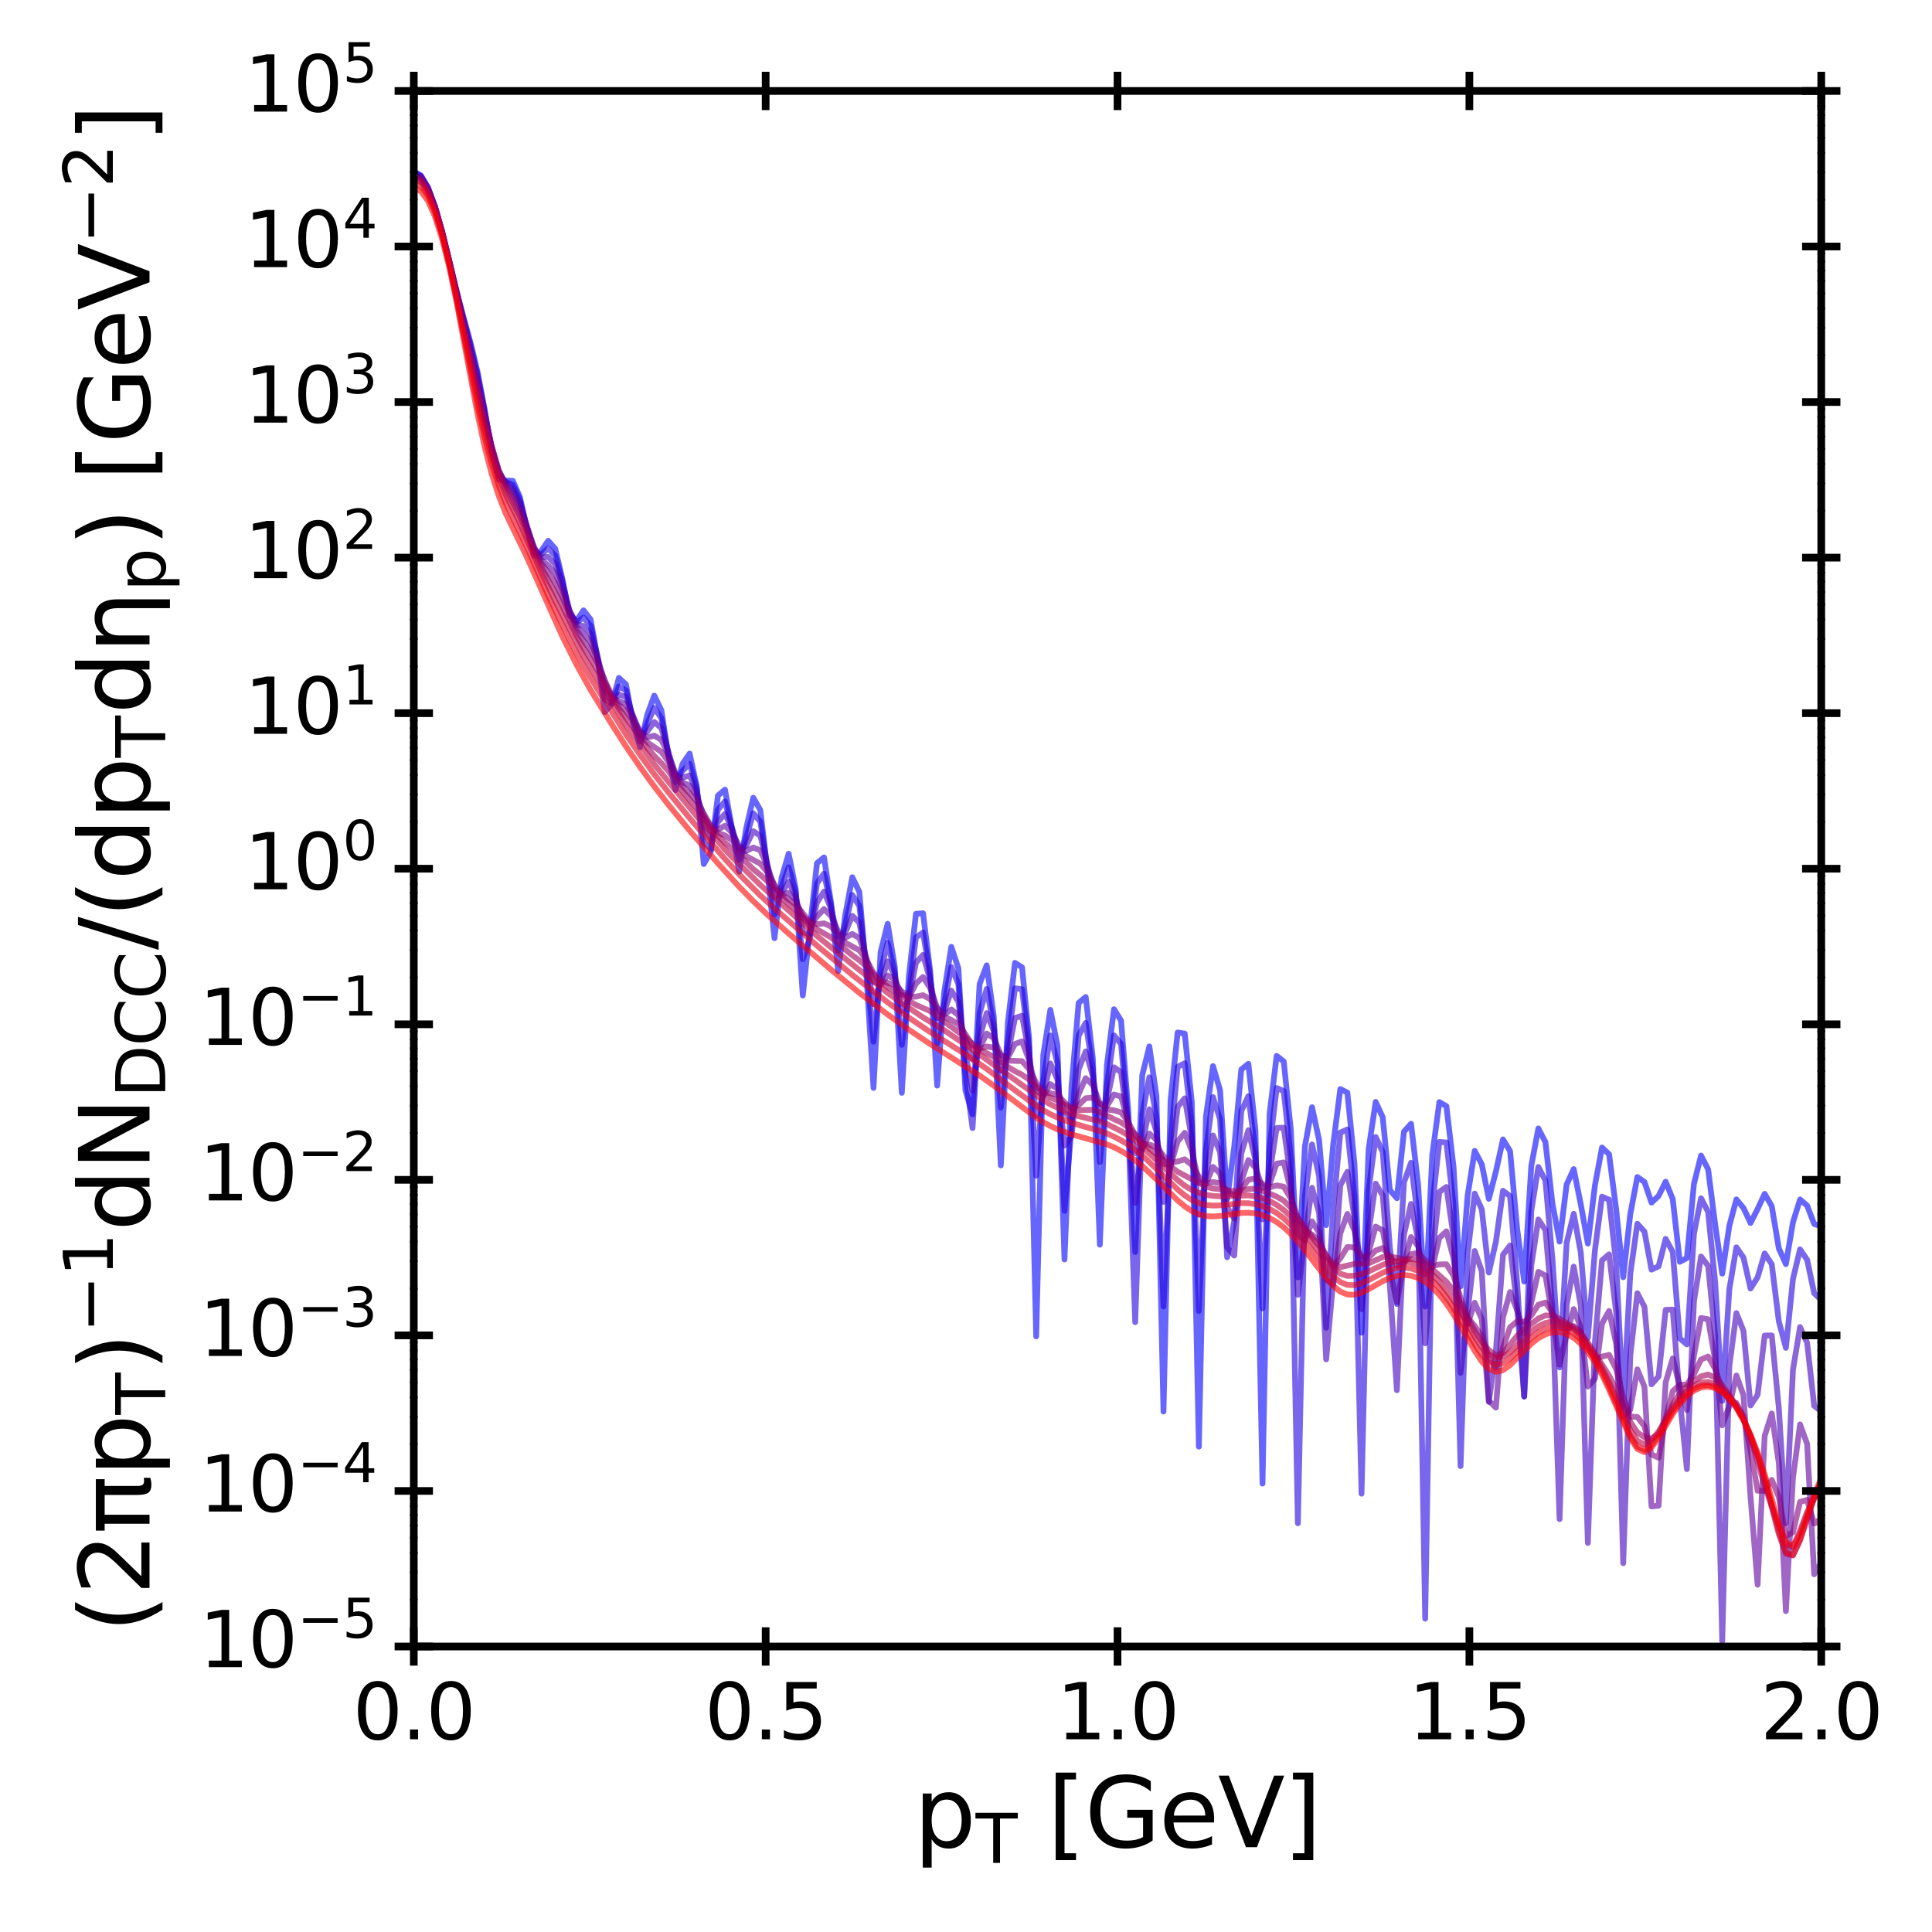 <?xml version="1.0" encoding="utf-8" standalone="no"?>
<!DOCTYPE svg PUBLIC "-//W3C//DTD SVG 1.1//EN"
  "http://www.w3.org/Graphics/SVG/1.1/DTD/svg11.dtd">
<svg xmlns:xlink="http://www.w3.org/1999/xlink" width="504pt" height="504pt" viewBox="0 0 504 504" xmlns="http://www.w3.org/2000/svg" version="1.1">
 <defs>
  <style type="text/css">*{stroke-linejoin: round; stroke-linecap: butt}</style>
 </defs>
 <g id="figure_1">
  <g id="patch_1">
   <path d="M 0 504 
L 504 504 
L 504 0 
L 0 0 
z
" style="fill: #ffffff"/>
  </g>
  <g id="axes_1">
   <g id="patch_2">
    <path d="M 107.945 429.52 
L 475.11 429.52 
L 475.11 23.724 
L 107.945 23.724 
z
" style="fill: #ffffff"/>
   </g>
   <g id="LineCollection_1">
    <path d="M 107.945 44.708 
L 109.79 45.751 
L 111.635 48.853 
L 113.48 53.892 
L 115.325 60.56 
L 119.015 75.823 
L 122.706 89.259 
L 124.551 96.89 
L 126.396 106.727 
L 128.241 117.902 
L 130.086 125.053 
L 131.931 125.359 
L 133.776 125.423 
L 135.621 129.648 
L 137.466 138.047 
L 139.311 145.025 
L 141.156 143.78 
L 143.001 141.065 
L 144.846 143.153 
L 146.691 150.943 
L 148.536 160.508 
L 150.381 161.98 
L 152.226 159.215 
L 154.071 161.616 
L 155.916 171.867 
L 157.761 185.757 
L 159.606 183.615 
L 161.451 176.837 
L 163.297 178.547 
L 165.142 188.602 
L 166.987 194.918 
L 168.832 186.494 
L 170.677 181.456 
L 172.522 185.251 
L 174.367 197.374 
L 176.212 206.104 
L 178.057 199.258 
L 179.902 196.583 
L 181.747 205.04 
L 183.592 225.407 
L 185.437 222.184 
L 187.282 207.543 
L 189.127 205.994 
L 190.972 216.208 
L 192.817 227.388 
L 194.662 216.068 
L 196.507 208.105 
L 198.352 211.329 
L 200.198 227.225 
L 202.043 244.746 
L 203.888 228.981 
L 205.733 222.715 
L 207.578 231.903 
L 209.423 259.704 
L 213.113 225.186 
L 214.958 223.673 
L 216.803 235.591 
L 218.648 253.362 
L 220.493 238.751 
L 222.338 228.84 
L 224.183 232.696 
L 226.028 254.38 
L 227.873 283.808 
L 229.718 248.385 
L 231.563 241 
L 233.408 252.138 
L 235.253 285.087 
L 237.099 254.697 
L 238.944 238.395 
L 240.789 238.238 
L 242.634 253.169 
L 244.479 283.209 
L 246.324 258.697 
L 248.169 246.998 
L 250.014 252.613 
L 251.859 284.461 
L 253.704 290.665 
L 255.549 256.686 
L 257.394 251.831 
L 259.239 265.143 
L 261.084 304.028 
L 262.929 266.728 
L 264.774 251.176 
L 266.619 252.341 
L 268.464 270.952 
L 270.309 348.621 
L 272.154 275.254 
L 274 263.452 
L 275.845 272.663 
L 277.69 328.547 
L 279.535 283.431 
L 281.38 261.638 
L 283.225 260.086 
L 285.07 275.923 
L 286.915 324.695 
L 288.76 277.831 
L 290.605 263.279 
L 292.451 266.254 
L 294.296 289.333 
L 296.141 326.611 
L 297.986 280.458 
L 299.831 272.977 
L 301.676 285.917 
L 303.521 368.235 
L 305.366 287.068 
L 307.211 269.352 
L 309.056 269.635 
L 310.901 287.5 
L 312.746 377.389 
L 314.591 291.295 
L 316.436 278.113 
L 318.281 284.44 
L 320.126 312.781 
L 321.971 299.209 
L 323.816 279.012 
L 325.661 277.512 
L 327.506 294.82 
L 329.351 387.02 
L 331.196 290.574 
L 333.041 275.441 
L 334.886 276.9 
L 336.731 294.675 
L 338.576 333.255 
L 340.421 299.013 
L 342.266 288.837 
L 344.111 297.393 
L 345.956 319.601 
L 347.801 298.532 
L 349.646 284.109 
L 351.491 285.021 
L 353.336 303.585 
L 355.181 347.652 
L 357.026 299.833 
L 358.871 287.452 
L 360.716 291.493 
L 362.561 310.451 
L 364.406 312.571 
L 366.253 295.215 
L 368.098 293.153 
L 369.943 309.043 
L 371.788 340.835 
L 373.633 301.358 
L 375.478 287.503 
L 377.323 288.564 
L 379.168 304.246 
L 381.013 335.602 
L 382.858 311.876 
L 384.703 300.226 
L 386.548 303.724 
L 388.393 312.738 
L 390.238 305.615 
L 392.083 297.236 
L 393.928 300.28 
L 395.773 320.504 
L 397.618 334.334 
L 399.463 304.167 
L 401.308 294.372 
L 403.153 297.949 
L 404.998 314.079 
L 406.843 323.894 
L 408.688 309.015 
L 410.533 304.981 
L 412.378 314.161 
L 414.223 324.419 
L 416.068 309.234 
L 417.913 299.354 
L 419.758 301.112 
L 421.603 315.443 
L 423.448 333.196 
L 425.293 316.696 
L 427.138 307.045 
L 428.983 308.338 
L 430.828 313.725 
L 432.673 311.988 
L 434.518 308.264 
L 436.363 312.781 
L 438.208 329.168 
L 440.055 328.198 
L 441.9 308.837 
L 443.745 301.453 
L 445.59 305.02 
L 447.435 319.466 
L 449.28 332.258 
L 451.125 319.78 
L 452.97 312.888 
L 454.815 315.117 
L 456.66 319.038 
L 458.505 315.396 
L 460.35 311.436 
L 462.195 314.647 
L 464.04 325.66 
L 465.885 329.778 
L 467.73 318.845 
L 469.575 312.91 
L 471.42 314.5 
L 473.265 319.301 
L 475.11 319.91 
L 475.11 319.91 
" clip-path="url(#p42277e54b0)" style="fill: none; stroke: #0000ff; stroke-opacity: 0.6; stroke-width: 1.5"/>
    <path d="M 107.945 44.887 
L 109.79 45.911 
L 111.635 48.954 
L 113.48 53.897 
L 115.325 60.453 
L 120.86 82.995 
L 122.706 89.909 
L 124.551 97.602 
L 126.396 106.969 
L 128.241 117.183 
L 130.086 124.173 
L 131.931 125.688 
L 133.776 126.452 
L 135.621 130.355 
L 137.466 137.608 
L 139.311 144.127 
L 141.156 144.629 
L 143.001 143.064 
L 144.846 144.949 
L 146.691 151.472 
L 148.536 159.655 
L 150.381 162.398 
L 152.226 161.126 
L 154.071 163.271 
L 155.916 171.501 
L 157.761 182.508 
L 159.606 183.597 
L 161.451 179.067 
L 163.297 180.101 
L 165.142 187.568 
L 166.987 193.419 
L 168.832 188.802 
L 170.677 184.673 
L 172.522 187.335 
L 174.367 196.468 
L 176.212 204.044 
L 178.057 201.085 
L 179.902 199.233 
L 181.747 205.651 
L 183.592 219.771 
L 185.437 221.508 
L 187.282 211.219 
L 189.127 209.064 
L 190.972 216.077 
L 192.817 224.333 
L 194.662 218.534 
L 196.507 212.168 
L 198.352 214.341 
L 200.198 226.043 
L 202.043 238.585 
L 203.888 231.322 
L 205.733 226.261 
L 207.578 232.882 
L 209.423 250.236 
L 211.268 244.847 
L 213.113 230.43 
L 214.958 227.913 
L 216.803 236.214 
L 218.648 248.057 
L 220.493 241.268 
L 222.338 233.479 
L 224.183 236.32 
L 226.028 252.446 
L 227.873 271.751 
L 229.718 253.324 
L 231.563 245.906 
L 233.408 253.576 
L 235.253 272.576 
L 237.099 259.058 
L 238.944 244.536 
L 240.789 243.27 
L 242.634 254.284 
L 244.479 272.182 
L 246.324 261.798 
L 248.169 252.281 
L 250.014 256.709 
L 251.859 280.413 
L 253.704 294.282 
L 255.549 264.357 
L 257.394 257.994 
L 259.239 267.47 
L 261.084 288.917 
L 262.929 271.88 
L 264.774 257.817 
L 266.619 258.061 
L 268.464 273.162 
L 270.309 306.721 
L 272.154 281.857 
L 274 270.107 
L 275.845 277.377 
L 277.69 315.892 
L 279.535 294.085 
L 281.38 270.17 
L 283.225 266.862 
L 285.07 278.751 
L 286.915 303.18 
L 288.76 283.242 
L 290.605 270.1 
L 292.451 272.324 
L 294.296 292.781 
L 296.141 344.92 
L 297.986 290.731 
L 299.831 281.028 
L 301.676 291.454 
L 303.521 340.848 
L 305.366 297.691 
L 307.211 278.31 
L 309.056 277.374 
L 310.901 293.025 
L 312.746 341.976 
L 314.591 300.098 
L 316.436 286.202 
L 318.281 292.009 
L 320.126 327.992 
L 321.971 318.553 
L 323.816 289.809 
L 325.661 285.96 
L 327.506 300.148 
L 329.351 341.328 
L 331.196 299.402 
L 333.041 283.837 
L 334.886 284.625 
L 336.731 301.975 
L 338.576 397.371 
L 340.421 312.155 
L 342.266 298.56 
L 344.111 306.756 
L 345.956 346.377 
L 347.801 315.281 
L 349.646 295.455 
L 351.491 294.643 
L 353.336 312.291 
L 355.181 389.661 
L 357.026 310.505 
L 358.871 296.599 
L 360.716 300.516 
L 362.561 325.342 
L 364.406 340.174 
L 366.253 308.441 
L 368.098 303.32 
L 369.943 318.226 
L 371.788 422.253 
L 373.633 314.551 
L 375.478 297.897 
L 377.323 298.042 
L 379.168 314.193 
L 381.013 382.468 
L 382.858 327.043 
L 384.703 311.38 
L 386.548 315.47 
L 388.393 331.975 
L 390.238 323.935 
L 392.083 310.643 
L 393.928 312.019 
L 395.773 334.644 
L 397.618 364.269 
L 399.463 315.91 
L 401.308 304.421 
L 403.153 307.988 
L 404.998 328.683 
L 406.843 356.73 
L 408.688 324.219 
L 410.533 316.642 
L 412.378 326.774 
L 414.223 349.061 
L 416.068 326.139 
L 417.913 312.176 
L 419.758 312.957 
L 421.603 329.605 
L 423.448 366.878 
L 425.293 332.274 
L 427.138 319.239 
L 428.983 321.286 
L 430.828 331.211 
L 432.673 330.356 
L 434.518 323.179 
L 436.363 326.59 
L 438.208 349.144 
L 440.055 350.719 
L 441.9 321.857 
L 443.745 312.595 
L 445.59 316.139 
L 447.435 334.556 
L 449.28 365.452 
L 451.125 336.36 
L 452.97 325.384 
L 454.815 328.069 
L 456.66 336.128 
L 458.505 333.227 
L 460.35 326.985 
L 462.195 329.786 
L 464.04 344.687 
L 465.885 351.615 
L 467.73 333.66 
L 469.575 325.92 
L 471.42 328.634 
L 473.265 337.372 
L 475.11 339.156 
L 475.11 339.156 
" clip-path="url(#p42277e54b0)" style="fill: none; stroke: #2000df; stroke-opacity: 0.6; stroke-width: 1.5"/>
    <path d="M 107.945 45.112 
L 109.79 46.114 
L 111.635 49.092 
L 113.48 53.932 
L 115.325 60.372 
L 124.551 98.5 
L 128.241 116.582 
L 130.086 123.307 
L 131.931 125.966 
L 133.776 127.569 
L 135.621 131.206 
L 139.311 143.222 
L 141.156 145.353 
L 143.001 145.284 
L 144.846 147.141 
L 146.691 152.376 
L 148.536 159.144 
L 150.381 162.886 
L 152.226 163.323 
L 154.071 165.338 
L 155.916 171.479 
L 157.761 179.74 
L 159.606 182.964 
L 161.451 181.194 
L 163.297 181.831 
L 166.987 191.791 
L 168.832 190.835 
L 170.677 188.346 
L 172.522 189.971 
L 176.212 202.455 
L 178.057 202.876 
L 179.902 202.279 
L 181.747 206.548 
L 183.592 215.373 
L 185.437 219.181 
L 187.282 214.39 
L 189.127 212.31 
L 190.972 216.193 
L 192.817 221.731 
L 194.662 220.558 
L 196.507 216.83 
L 198.352 218.037 
L 200.198 225.543 
L 202.043 234.002 
L 203.888 232.922 
L 205.733 230.026 
L 207.578 233.83 
L 209.423 243.209 
L 211.268 243.789 
L 213.113 235.457 
L 214.958 232.576 
L 216.803 237.11 
L 218.648 244.319 
L 220.493 243.311 
L 222.338 238.918 
L 224.183 240.687 
L 226.028 250.767 
L 227.873 261.915 
L 231.563 250.796 
L 233.408 254.485 
L 235.253 263.701 
L 237.099 260.569 
L 238.944 251.129 
L 240.789 249.099 
L 242.634 255.596 
L 244.479 265.611 
L 246.324 263.917 
L 248.169 258.427 
L 250.014 261.304 
L 251.859 275.007 
L 253.704 284.55 
L 255.549 270.641 
L 257.394 264.298 
L 259.239 268.969 
L 261.084 279.276 
L 262.929 274.979 
L 264.774 265.577 
L 266.619 264.982 
L 268.464 274.888 
L 270.309 291.123 
L 272.154 285.743 
L 274 277.416 
L 275.845 281.569 
L 277.69 298.845 
L 279.535 296.33 
L 281.38 278.988 
L 283.225 274.278 
L 285.07 280.651 
L 286.915 292.118 
L 288.76 287.102 
L 290.605 278.424 
L 292.451 279.696 
L 294.296 293.514 
L 296.141 313.813 
L 297.986 298.348 
L 299.831 289.384 
L 301.676 295.213 
L 303.521 313.549 
L 305.366 304.344 
L 307.211 288.762 
L 309.056 286.519 
L 310.901 296.988 
L 312.746 316.888 
L 314.591 306.899 
L 316.436 296.201 
L 318.281 300.547 
L 320.126 325.422 
L 321.971 327.54 
L 323.816 300.886 
L 325.661 294.825 
L 327.506 302.691 
L 329.351 318.104 
L 333.041 294.237 
L 334.886 294.181 
L 336.731 307.524 
L 338.576 337.777 
L 340.421 322.482 
L 342.266 309.859 
L 344.111 316.412 
L 345.956 354.628 
L 347.801 333.98 
L 349.646 309.228 
L 351.491 305.691 
L 353.336 317.538 
L 355.181 341.549 
L 357.026 321.432 
L 358.871 308.769 
L 360.716 311.876 
L 362.561 335.174 
L 364.406 362.66 
L 366.253 322.091 
L 368.098 314.068 
L 369.943 323.57 
L 371.788 350.444 
L 373.633 327.503 
L 375.478 310.915 
L 377.323 309.636 
L 379.168 322.527 
L 381.013 358.151 
L 384.703 326.339 
L 386.548 331.591 
L 388.393 365.715 
L 390.238 352.352 
L 392.083 327.339 
L 393.928 324.9 
L 395.773 341.128 
L 397.618 364.372 
L 399.463 330.195 
L 401.308 318.115 
L 403.153 320.919 
L 404.998 341.452 
L 406.843 396.297 
L 408.688 340.422 
L 410.533 330.413 
L 412.378 340.599 
L 414.223 402.501 
L 416.068 350.031 
L 417.913 328.79 
L 419.758 327.221 
L 421.603 342.306 
L 423.448 407.799 
L 425.293 353.687 
L 427.138 337.356 
L 428.983 340.894 
L 430.828 361.131 
L 432.673 359.09 
L 434.518 341.705 
L 436.363 341.629 
L 438.208 364.914 
L 440.055 383.245 
L 441.9 339.493 
L 443.745 327.781 
L 445.59 330.196 
L 447.435 348.617 
L 449.28 428.121 
L 451.125 356.45 
L 452.97 342.547 
L 454.815 347.164 
L 456.66 366.646 
L 458.505 363.879 
L 460.35 348.403 
L 462.195 348.368 
L 464.04 367.248 
L 465.885 397.403 
L 467.73 357.316 
L 469.575 346.19 
L 471.42 350.287 
L 473.265 366.747 
L 475.11 368.157 
L 475.11 368.157 
" clip-path="url(#p42277e54b0)" style="fill: none; stroke: #4000bf; stroke-opacity: 0.6; stroke-width: 1.5"/>
    <path d="M 107.945 45.338 
L 109.79 46.32 
L 111.635 49.235 
L 113.48 53.981 
L 115.325 60.329 
L 117.17 67.846 
L 122.706 91.599 
L 124.551 99.504 
L 128.241 116.277 
L 130.086 122.707 
L 131.931 126.248 
L 133.776 128.683 
L 135.621 132.213 
L 139.311 142.725 
L 141.156 146.025 
L 143.001 147.487 
L 144.846 149.595 
L 146.691 153.794 
L 148.536 159.28 
L 150.381 163.47 
L 152.226 165.388 
L 154.071 167.504 
L 155.916 171.925 
L 157.761 177.948 
L 159.606 182.053 
L 163.297 183.688 
L 165.142 186.891 
L 166.987 190.899 
L 168.832 192.382 
L 170.677 191.911 
L 172.522 193 
L 174.367 196.923 
L 176.212 201.724 
L 178.057 204.127 
L 179.902 204.942 
L 181.747 207.62 
L 183.592 212.79 
L 185.437 216.76 
L 187.282 216.378 
L 189.127 215.412 
L 190.972 217.225 
L 192.817 220.686 
L 194.662 222.005 
L 196.507 221.093 
L 198.352 221.847 
L 200.198 226.019 
L 202.043 231.387 
L 203.888 233.333 
L 205.733 232.896 
L 207.578 234.755 
L 209.423 239.352 
L 211.268 241.679 
L 213.113 239.117 
L 214.958 237.138 
L 216.803 238.96 
L 218.648 242.985 
L 220.493 244.633 
L 222.338 243.65 
L 224.183 244.715 
L 226.028 249.907 
L 227.873 256.113 
L 229.718 256.711 
L 231.563 254.465 
L 233.408 255.492 
L 235.253 259.378 
L 237.099 260.138 
L 238.944 256.571 
L 240.789 254.873 
L 242.634 257.703 
L 244.479 262.871 
L 246.324 264.662 
L 248.169 263.335 
L 250.014 264.853 
L 251.859 271.05 
L 253.704 276.375 
L 255.549 273.42 
L 257.394 269.627 
L 259.239 270.806 
L 261.084 275.197 
L 262.929 275.861 
L 264.774 272.339 
L 266.619 271.651 
L 268.464 276.574 
L 270.309 284.326 
L 272.154 285.878 
L 274 282.816 
L 275.845 284.017 
L 277.69 290.153 
L 279.535 291.965 
L 281.38 285.403 
L 283.225 281.269 
L 285.07 283.042 
L 286.915 287.849 
L 288.76 288.513 
L 290.605 285.526 
L 292.451 286.04 
L 294.296 292.561 
L 296.141 300.833 
L 297.986 299.86 
L 299.831 295.705 
L 301.676 297.332 
L 303.521 303.617 
L 305.366 304.076 
L 307.211 297.759 
L 309.056 295.51 
L 310.901 300.258 
L 312.746 308.454 
L 314.591 308.745 
L 316.436 304.414 
L 318.281 306.092 
L 320.126 314.884 
L 321.971 317.881 
L 323.816 308.159 
L 325.661 302.622 
L 327.506 304.59 
L 329.351 309.916 
L 331.196 308.802 
L 333.041 303.569 
L 334.886 303.235 
L 336.731 310.416 
L 338.576 322.232 
L 340.421 323.614 
L 342.266 318.623 
L 344.111 321.54 
L 345.956 333.81 
L 347.801 335.099 
L 349.646 321.732 
L 351.491 316.671 
L 353.336 321.057 
L 355.181 329.398 
L 357.026 326.685 
L 358.871 319.982 
L 360.716 320.936 
L 362.561 331.143 
L 364.406 339.678 
L 366.253 329.584 
L 368.098 322.722 
L 369.943 325.056 
L 371.788 332.451 
L 373.633 330.775 
L 375.478 322.924 
L 377.323 321.214 
L 379.168 328.183 
L 381.013 341.864 
L 382.858 345.381 
L 384.703 339.844 
L 386.548 344.114 
L 388.393 365.421 
L 390.238 367.2 
L 392.083 343.66 
L 393.928 337.069 
L 395.773 341.792 
L 397.618 347.878 
L 401.308 331.787 
L 403.153 332.736 
L 404.998 343.417 
L 406.843 356.005 
L 408.688 348.103 
L 410.533 341.504 
L 412.378 346.304 
L 414.223 361.708 
L 416.068 359.654 
L 417.913 345.257 
L 419.758 341.999 
L 421.603 350.547 
L 423.448 369.557 
L 425.293 367.703 
L 427.138 357.224 
L 428.983 361.772 
L 430.828 392.99 
L 432.673 392.79 
L 434.518 360.602 
L 436.363 354.366 
L 438.208 361.605 
L 440.055 367.867 
L 441.9 353.6 
L 443.745 343.819 
L 445.59 344.154 
L 447.435 354.845 
L 449.28 371.842 
L 451.125 366.86 
L 452.97 358.822 
L 454.815 363.923 
L 456.66 390.479 
L 458.505 413.409 
L 460.35 374.594 
L 462.195 368.734 
L 464.04 381.693 
L 465.885 420.298 
L 467.73 385.529 
L 469.575 371.589 
L 471.42 376.638 
L 473.265 410.685 
L 475.11 407.662 
L 475.11 407.662 
" clip-path="url(#p42277e54b0)" style="fill: none; stroke: #60009f; stroke-opacity: 0.6; stroke-width: 1.5"/>
    <path d="M 107.945 45.594 
L 109.79 46.555 
L 111.635 49.412 
L 113.48 54.079 
L 115.325 60.361 
L 117.17 67.896 
L 126.396 108.74 
L 128.241 116.448 
L 130.086 122.607 
L 131.931 126.692 
L 133.776 129.792 
L 135.621 133.38 
L 137.466 137.966 
L 139.311 142.853 
L 141.156 146.787 
L 144.846 152.106 
L 146.691 155.729 
L 148.536 160.225 
L 150.381 164.342 
L 152.226 167.193 
L 154.071 169.628 
L 155.916 173.009 
L 157.761 177.436 
L 159.606 181.475 
L 161.451 183.871 
L 163.297 185.522 
L 165.142 187.948 
L 166.987 191.128 
L 168.832 193.641 
L 172.522 196.136 
L 174.367 198.673 
L 176.212 202.136 
L 178.057 205.052 
L 179.902 206.921 
L 181.747 208.987 
L 185.437 215.44 
L 187.282 217.267 
L 189.127 217.935 
L 190.972 219.153 
L 192.817 221.357 
L 194.662 223.353 
L 198.352 225.302 
L 200.198 227.571 
L 202.043 230.794 
L 203.888 233.315 
L 207.578 235.911 
L 211.268 240.557 
L 213.113 241.124 
L 214.958 240.873 
L 216.803 241.7 
L 220.493 245.906 
L 224.183 247.918 
L 226.028 250.405 
L 227.873 253.793 
L 229.718 255.967 
L 231.563 256.386 
L 233.408 256.955 
L 235.253 258.619 
L 237.099 260.066 
L 238.944 259.998 
L 240.789 259.604 
L 242.634 260.648 
L 244.479 263.073 
L 246.324 265.179 
L 248.169 266.081 
L 250.014 267.219 
L 251.859 269.801 
L 253.704 272.696 
L 255.549 273.6 
L 257.394 272.992 
L 259.239 273.319 
L 261.084 275.141 
L 262.929 276.691 
L 266.619 276.819 
L 268.464 278.871 
L 270.309 282.437 
L 272.154 284.915 
L 274 285.208 
L 275.845 285.628 
L 277.69 287.55 
L 279.535 289.185 
L 281.38 288.292 
L 283.225 286.488 
L 285.07 286.342 
L 286.915 287.965 
L 288.76 289.437 
L 290.605 289.655 
L 292.451 290.18 
L 294.296 292.605 
L 296.141 296.205 
L 297.986 298.378 
L 299.831 298.59 
L 301.676 299.294 
L 303.521 301.517 
L 305.366 303.329 
L 307.211 302.997 
L 309.056 302.428 
L 310.901 303.907 
L 312.746 306.923 
L 314.591 308.667 
L 316.436 308.354 
L 318.281 308.632 
L 320.126 310.638 
L 321.971 311.933 
L 323.816 310.18 
L 325.661 307.759 
L 327.506 307.422 
L 329.351 308.875 
L 331.196 309.754 
L 333.041 309.238 
L 334.886 309.57 
L 336.731 312.618 
L 338.576 317.614 
L 340.421 321.162 
L 342.266 322.036 
L 344.111 323.652 
L 345.956 327.672 
L 347.801 330.478 
L 349.646 328.27 
L 351.491 325.297 
L 353.336 325.416 
L 355.181 327.636 
L 357.026 328.107 
L 358.871 326.213 
L 360.716 325.563 
L 362.561 327.715 
L 364.406 330.248 
L 366.253 329.524 
L 368.098 327.184 
L 369.943 326.83 
L 371.788 328.744 
L 373.633 330.291 
L 375.478 329.843 
L 377.323 329.809 
L 379.168 332.757 
L 381.013 338.522 
L 382.858 343.71 
L 384.703 345.897 
L 386.548 348.54 
L 388.393 354.02 
L 390.238 356.81 
L 393.928 346.274 
L 395.773 344.704 
L 397.618 344.843 
L 399.463 343.153 
L 401.308 340.372 
L 403.153 339.791 
L 404.998 342.388 
L 406.843 345.884 
L 408.688 346.672 
L 410.533 345.922 
L 412.378 347.37 
L 414.223 351.531 
L 416.068 354.633 
L 417.913 353.885 
L 419.758 353.441 
L 421.603 357.144 
L 423.448 364.485 
L 425.293 369.543 
L 427.138 369.64 
L 428.983 372.043 
L 430.828 379.431 
L 432.673 380.28 
L 434.518 370 
L 436.363 362.926 
L 438.208 361.239 
L 440.055 361.185 
L 441.9 358.434 
L 443.745 354.677 
L 445.59 353.864 
L 447.435 357.117 
L 449.28 362.436 
L 451.125 365.391 
L 452.97 366.027 
L 454.815 369.417 
L 456.66 378.359 
L 458.505 388.892 
L 460.35 388.898 
L 462.195 386.051 
L 464.04 390.511 
L 465.885 400.678 
L 467.73 399.762 
L 469.575 391.793 
L 471.42 391.29 
L 473.265 397.458 
L 475.11 396.107 
L 475.11 396.107 
" clip-path="url(#p42277e54b0)" style="fill: none; stroke: #80007f; stroke-opacity: 0.6; stroke-width: 1.5"/>
    <path d="M 107.945 45.978 
L 109.79 46.917 
L 111.635 49.713 
L 113.48 54.299 
L 115.325 60.524 
L 117.17 68.094 
L 126.396 109.927 
L 128.241 117.231 
L 130.086 123.188 
L 131.931 127.541 
L 135.621 134.746 
L 141.156 147.809 
L 143.001 151.295 
L 144.846 154.497 
L 146.691 158.007 
L 150.381 165.756 
L 152.226 168.991 
L 155.916 174.768 
L 159.606 181.814 
L 161.451 184.828 
L 165.142 189.651 
L 168.832 195.039 
L 170.677 197.211 
L 172.522 199.043 
L 174.367 201.133 
L 178.057 206.349 
L 179.902 208.64 
L 181.747 210.724 
L 183.592 213.055 
L 185.437 215.651 
L 187.282 218.005 
L 189.127 219.799 
L 190.972 221.368 
L 196.507 226.759 
L 198.352 228.229 
L 200.198 229.892 
L 203.888 234.031 
L 205.733 235.797 
L 207.578 237.363 
L 213.113 242.448 
L 216.803 244.553 
L 218.648 246.021 
L 220.493 247.714 
L 222.338 249.204 
L 224.183 250.517 
L 226.028 252.091 
L 229.718 256.028 
L 231.563 257.469 
L 235.253 259.76 
L 237.099 261.086 
L 238.944 262.157 
L 242.634 263.751 
L 244.479 265.024 
L 246.324 266.52 
L 251.859 270.603 
L 253.704 272.304 
L 255.549 273.768 
L 259.239 275.692 
L 261.084 276.934 
L 262.929 278.323 
L 264.774 279.436 
L 266.619 280.361 
L 268.464 281.635 
L 272.154 285.183 
L 274 286.347 
L 275.845 287.115 
L 279.535 289.068 
L 281.38 289.603 
L 285.07 289.52 
L 286.915 290.084 
L 290.605 291.962 
L 292.451 292.809 
L 294.296 294.043 
L 296.141 295.872 
L 297.986 297.889 
L 299.831 299.574 
L 303.521 302.585 
L 305.366 304.291 
L 307.211 305.683 
L 312.746 308.58 
L 314.591 309.552 
L 316.436 310.033 
L 320.126 310.487 
L 321.971 310.741 
L 323.816 310.604 
L 325.661 310.204 
L 327.506 310.102 
L 329.351 310.577 
L 333.041 312.16 
L 334.886 313.219 
L 336.731 315.036 
L 342.266 322.794 
L 344.111 324.968 
L 345.956 327.409 
L 347.801 329.648 
L 349.646 330.561 
L 353.336 329.717 
L 355.181 329.711 
L 357.026 329.564 
L 360.716 327.938 
L 362.561 327.758 
L 366.253 328.498 
L 368.098 328.467 
L 369.943 328.608 
L 371.788 329.527 
L 375.478 332.718 
L 377.323 334.371 
L 379.168 336.613 
L 381.013 339.876 
L 382.858 343.747 
L 384.703 347.248 
L 386.548 349.976 
L 388.393 352.219 
L 390.238 353.574 
L 392.083 352.996 
L 395.773 348.475 
L 397.618 346.72 
L 401.308 343.975 
L 403.153 343.145 
L 404.998 343.2 
L 406.843 344.027 
L 410.533 346.301 
L 412.378 347.88 
L 414.223 350.23 
L 419.758 358.86 
L 421.603 362.316 
L 425.293 370.938 
L 427.138 373.668 
L 428.983 374.93 
L 430.828 375.313 
L 432.673 373.939 
L 434.518 370.41 
L 436.363 366.416 
L 438.208 363.487 
L 440.055 361.667 
L 441.9 360.261 
L 443.745 359.043 
L 445.59 358.559 
L 447.435 359.373 
L 449.28 361.374 
L 452.97 366.633 
L 454.815 370.027 
L 456.66 374.896 
L 460.35 387.607 
L 464.04 397.95 
L 465.885 402.806 
L 467.73 403.674 
L 469.575 399.328 
L 471.42 394.458 
L 473.265 391.005 
L 475.11 387.798 
L 475.11 387.798 
" clip-path="url(#p42277e54b0)" style="fill: none; stroke: #a0005f; stroke-opacity: 0.6; stroke-width: 1.5"/>
    <path d="M 107.945 46.615 
L 109.79 47.525 
L 111.635 50.245 
L 113.48 54.728 
L 115.325 60.869 
L 117.17 68.448 
L 120.86 86.185 
L 124.551 103.696 
L 126.396 111.602 
L 128.241 118.688 
L 130.086 124.535 
L 131.931 129.025 
L 135.621 136.46 
L 139.311 145.009 
L 141.156 149.277 
L 144.846 156.785 
L 152.226 171.118 
L 163.297 189.128 
L 170.677 199.402 
L 181.747 212.886 
L 185.437 217.256 
L 189.127 221.629 
L 192.817 225.429 
L 198.352 230.849 
L 213.113 244.168 
L 222.338 251.58 
L 227.873 255.955 
L 231.563 259.031 
L 235.253 261.669 
L 240.789 265.408 
L 246.324 268.769 
L 253.704 273.798 
L 272.154 286.991 
L 274 288.093 
L 277.69 289.792 
L 281.38 291.179 
L 286.915 292.531 
L 288.76 293.242 
L 292.451 295.066 
L 294.296 296.166 
L 296.141 297.521 
L 299.831 300.922 
L 305.366 306.172 
L 307.211 307.846 
L 309.056 309.304 
L 310.901 310.414 
L 312.746 311.18 
L 314.591 311.69 
L 316.436 311.984 
L 318.281 312.076 
L 325.661 311.846 
L 327.506 312.089 
L 329.351 312.569 
L 331.196 313.304 
L 333.041 314.313 
L 334.886 315.645 
L 336.731 317.35 
L 338.576 319.411 
L 342.266 324.11 
L 345.956 328.851 
L 347.801 330.88 
L 349.646 332.266 
L 351.491 332.845 
L 353.336 332.786 
L 355.181 332.359 
L 357.026 331.685 
L 360.716 329.943 
L 362.561 329.296 
L 364.406 329.016 
L 366.253 329.067 
L 368.098 329.386 
L 369.943 329.968 
L 371.788 330.976 
L 373.633 332.472 
L 375.478 334.403 
L 377.323 336.664 
L 379.168 339.238 
L 381.013 342.181 
L 384.703 348.71 
L 386.548 351.485 
L 388.393 353.372 
L 390.238 354.206 
L 392.083 353.946 
L 393.928 352.709 
L 399.463 347.273 
L 401.308 345.983 
L 403.153 345.126 
L 404.998 344.743 
L 406.843 344.884 
L 408.688 345.563 
L 410.533 346.767 
L 412.378 348.485 
L 414.223 350.732 
L 416.068 353.531 
L 417.913 356.872 
L 419.758 360.696 
L 425.293 373.093 
L 427.138 375.844 
L 428.983 376.782 
L 430.828 375.816 
L 432.673 373.449 
L 436.363 367.395 
L 438.208 364.811 
L 440.055 362.833 
L 441.9 361.438 
L 443.745 360.664 
L 445.59 360.497 
L 447.435 361.008 
L 449.28 362.256 
L 451.125 364.212 
L 452.97 366.856 
L 454.815 370.25 
L 456.66 374.541 
L 458.505 379.852 
L 460.35 386.163 
L 464.04 400.226 
L 465.885 405.324 
L 467.73 405.777 
L 469.575 401.643 
L 471.42 395.928 
L 473.265 390.657 
L 475.11 386.318 
L 475.11 386.318 
" clip-path="url(#p42277e54b0)" style="fill: none; stroke: #c0003f; stroke-opacity: 0.6; stroke-width: 1.5"/>
    <path d="M 107.945 47.615 
L 109.79 48.489 
L 111.635 51.106 
L 113.48 55.441 
L 115.325 61.434 
L 117.17 68.943 
L 119.015 77.684 
L 124.551 105.719 
L 126.396 113.793 
L 128.241 120.802 
L 130.086 126.606 
L 131.931 131.205 
L 137.466 142.705 
L 143.001 155.398 
L 148.536 166.74 
L 150.381 170.351 
L 152.226 173.715 
L 155.916 179.822 
L 163.297 191.579 
L 166.987 196.912 
L 170.677 201.977 
L 174.367 206.691 
L 179.902 213.407 
L 189.127 224.09 
L 192.817 228.086 
L 198.352 233.616 
L 202.043 237.007 
L 213.113 246.666 
L 222.338 254.321 
L 231.563 261.489 
L 237.099 265.475 
L 242.634 269.217 
L 251.859 275.057 
L 257.394 278.823 
L 264.774 284.42 
L 270.309 288.452 
L 272.154 289.628 
L 274 290.652 
L 275.845 291.525 
L 279.535 292.927 
L 283.225 293.993 
L 286.915 295.029 
L 288.76 295.702 
L 290.605 296.518 
L 292.451 297.478 
L 294.296 298.596 
L 296.141 299.905 
L 297.986 301.423 
L 301.676 304.922 
L 307.211 310.3 
L 309.056 311.837 
L 310.901 313.056 
L 312.746 313.881 
L 314.591 314.339 
L 316.436 314.495 
L 318.281 314.445 
L 323.816 313.868 
L 325.661 313.88 
L 327.506 314.123 
L 329.351 314.619 
L 331.196 315.382 
L 333.041 316.44 
L 334.886 317.824 
L 336.731 319.539 
L 338.576 321.555 
L 342.266 326.201 
L 345.956 330.984 
L 347.801 332.997 
L 349.646 334.448 
L 351.491 335.194 
L 353.336 335.256 
L 355.181 334.782 
L 357.026 333.96 
L 360.716 332.021 
L 362.561 331.252 
L 364.406 330.781 
L 366.253 330.659 
L 368.098 330.904 
L 369.943 331.535 
L 371.788 332.582 
L 373.633 334.078 
L 375.478 336.02 
L 377.323 338.381 
L 379.168 341.117 
L 382.858 347.414 
L 384.703 350.607 
L 386.548 353.369 
L 388.393 355.263 
L 390.238 356.017 
L 392.083 355.644 
L 393.928 354.385 
L 399.463 348.984 
L 401.308 347.601 
L 403.153 346.661 
L 404.998 346.193 
L 406.843 346.217 
L 408.688 346.758 
L 410.533 347.837 
L 412.378 349.47 
L 414.223 351.669 
L 416.068 354.445 
L 417.913 357.804 
L 419.758 361.717 
L 425.293 374.589 
L 427.138 377.393 
L 428.983 378.224 
L 430.828 376.994 
L 432.673 374.369 
L 436.363 368.204 
L 438.208 365.631 
L 440.055 363.632 
L 441.9 362.242 
L 443.745 361.467 
L 445.59 361.309 
L 447.435 361.791 
L 449.28 362.917 
L 451.125 364.714 
L 452.97 367.213 
L 454.815 370.471 
L 456.66 374.565 
L 458.505 379.583 
L 460.35 385.585 
L 464.04 399.548 
L 465.885 404.874 
L 467.73 405.668 
L 469.575 401.862 
L 473.265 390.758 
L 475.11 386.176 
L 475.11 386.176 
" clip-path="url(#p42277e54b0)" style="fill: none; stroke: #e0001f; stroke-opacity: 0.6; stroke-width: 1.5"/>
    <path d="M 107.945 49.075 
L 109.79 49.902 
L 111.635 52.384 
L 113.48 56.514 
L 115.325 62.27 
L 117.17 69.582 
L 119.015 78.281 
L 124.551 107.872 
L 126.396 116.424 
L 128.241 123.528 
L 130.086 129.285 
L 131.931 133.944 
L 135.621 141.552 
L 137.466 145.402 
L 146.691 165.998 
L 150.381 173.352 
L 154.071 179.982 
L 159.606 188.966 
L 163.297 194.73 
L 166.987 200.094 
L 170.677 205.167 
L 174.367 209.939 
L 179.902 216.68 
L 187.282 225.222 
L 192.817 231.32 
L 196.507 235.085 
L 200.198 238.616 
L 205.733 243.526 
L 216.803 252.978 
L 224.183 259.005 
L 231.563 264.657 
L 237.099 268.624 
L 242.634 272.344 
L 255.549 280.58 
L 259.239 283.214 
L 270.309 291.552 
L 272.154 292.725 
L 274 293.743 
L 275.845 294.603 
L 279.535 295.915 
L 288.76 298.517 
L 290.605 299.296 
L 292.451 300.238 
L 294.296 301.357 
L 296.141 302.671 
L 297.986 304.176 
L 301.676 307.661 
L 307.211 313.149 
L 309.056 314.698 
L 310.901 315.932 
L 312.746 316.775 
L 314.591 317.231 
L 316.436 317.339 
L 318.281 317.205 
L 323.816 316.423 
L 325.661 316.37 
L 327.506 316.546 
L 329.351 316.992 
L 331.196 317.731 
L 333.041 318.783 
L 334.886 320.162 
L 336.731 321.868 
L 338.576 323.878 
L 342.266 328.579 
L 345.956 333.434 
L 347.801 335.468 
L 349.646 336.943 
L 351.491 337.709 
L 353.336 337.758 
L 355.181 337.224 
L 357.026 336.311 
L 360.716 334.218 
L 362.561 333.375 
L 364.406 332.82 
L 366.253 332.613 
L 368.098 332.793 
L 369.943 333.382 
L 371.788 334.398 
L 373.633 335.858 
L 375.478 337.766 
L 377.323 340.11 
L 379.168 342.856 
L 382.858 349.195 
L 384.703 352.401 
L 386.548 355.183 
L 388.393 357.113 
L 390.238 357.874 
L 392.083 357.45 
L 393.928 356.115 
L 399.463 350.546 
L 401.308 349.098 
L 403.153 348.082 
L 404.998 347.546 
L 406.843 347.511 
L 408.688 347.99 
L 410.533 348.998 
L 412.378 350.556 
L 414.223 352.675 
L 416.068 355.379 
L 417.913 358.663 
L 419.758 362.493 
L 425.293 375.176 
L 427.138 377.983 
L 428.983 378.831 
L 430.828 377.627 
L 432.673 375.03 
L 436.363 368.871 
L 438.208 366.262 
L 440.055 364.215 
L 441.9 362.775 
L 443.745 361.947 
L 445.59 361.733 
L 447.435 362.138 
L 449.28 363.173 
L 451.125 364.861 
L 452.97 367.231 
L 454.815 370.33 
L 456.66 374.218 
L 458.505 378.961 
L 460.35 384.586 
L 464.04 397.414 
L 465.885 402.274 
L 467.73 403.262 
L 469.575 400.151 
L 473.265 389.958 
L 475.11 385.508 
L 475.11 385.508 
" clip-path="url(#p42277e54b0)" style="fill: none; stroke: #ff0000; stroke-opacity: 0.6; stroke-width: 1.5"/>
   </g>
   <g id="patch_3">
    <path d="M 107.945 429.52 
L 107.945 23.724 
" style="fill: none; stroke: #000000; stroke-width: 2; stroke-linejoin: miter; stroke-linecap: square"/>
   </g>
   <g id="patch_4">
    <path d="M 475.11 429.52 
L 475.11 23.724 
" style="fill: none; stroke: #000000; stroke-width: 2; stroke-linejoin: miter; stroke-linecap: square"/>
   </g>
   <g id="patch_5">
    <path d="M 107.945 429.52 
L 475.11 429.52 
" style="fill: none; stroke: #000000; stroke-width: 2; stroke-linejoin: miter; stroke-linecap: square"/>
   </g>
   <g id="patch_6">
    <path d="M 107.945 23.724 
L 475.11 23.724 
" style="fill: none; stroke: #000000; stroke-width: 2; stroke-linejoin: miter; stroke-linecap: square"/>
   </g>
   <g id="matplotlib.axis_1">
    <g id="xtick_1">
     <g id="line2d_1">
      <defs>
       <path id="m471906d3f4" d="M 0 5 
L 0 -5 
" style="stroke: #000000; stroke-width: 2"/>
      </defs>
      <g>
       <use xlink:href="#m471906d3f4" x="107.945" y="429.52" style="stroke: #000000; stroke-width: 2"/>
      </g>
     </g>
     <g id="line2d_2">
      <g>
       <use xlink:href="#m471906d3f4" x="107.945" y="23.724" style="stroke: #000000; stroke-width: 2"/>
      </g>
     </g>
     <g id="text_1">
      <!-- 0.0 -->
      <g transform="translate(92.042 453.717) scale(0.2 -0.2)">
       <defs>
        <path id="DejaVuSans-30" d="M 2034 4250 
Q 1547 4250 1301 3770 
Q 1056 3291 1056 2328 
Q 1056 1369 1301 889 
Q 1547 409 2034 409 
Q 2525 409 2770 889 
Q 3016 1369 3016 2328 
Q 3016 3291 2770 3770 
Q 2525 4250 2034 4250 
z
M 2034 4750 
Q 2819 4750 3233 4129 
Q 3647 3509 3647 2328 
Q 3647 1150 3233 529 
Q 2819 -91 2034 -91 
Q 1250 -91 836 529 
Q 422 1150 422 2328 
Q 422 3509 836 4129 
Q 1250 4750 2034 4750 
z
" transform="scale(0.016)"/>
        <path id="DejaVuSans-2e" d="M 684 794 
L 1344 794 
L 1344 0 
L 684 0 
L 684 794 
z
" transform="scale(0.016)"/>
       </defs>
       <use xlink:href="#DejaVuSans-30"/>
       <use xlink:href="#DejaVuSans-2e" x="63.623"/>
       <use xlink:href="#DejaVuSans-30" x="95.41"/>
      </g>
     </g>
    </g>
    <g id="xtick_2">
     <g id="line2d_3">
      <g>
       <use xlink:href="#m471906d3f4" x="199.736" y="429.52" style="stroke: #000000; stroke-width: 2"/>
      </g>
     </g>
     <g id="line2d_4">
      <g>
       <use xlink:href="#m471906d3f4" x="199.736" y="23.724" style="stroke: #000000; stroke-width: 2"/>
      </g>
     </g>
     <g id="text_2">
      <!-- 0.5 -->
      <g transform="translate(183.833 453.717) scale(0.2 -0.2)">
       <defs>
        <path id="DejaVuSans-35" d="M 691 4666 
L 3169 4666 
L 3169 4134 
L 1269 4134 
L 1269 2991 
Q 1406 3038 1543 3061 
Q 1681 3084 1819 3084 
Q 2600 3084 3056 2656 
Q 3513 2228 3513 1497 
Q 3513 744 3044 326 
Q 2575 -91 1722 -91 
Q 1428 -91 1123 -41 
Q 819 9 494 109 
L 494 744 
Q 775 591 1075 516 
Q 1375 441 1709 441 
Q 2250 441 2565 725 
Q 2881 1009 2881 1497 
Q 2881 1984 2565 2268 
Q 2250 2553 1709 2553 
Q 1456 2553 1204 2497 
Q 953 2441 691 2322 
L 691 4666 
z
" transform="scale(0.016)"/>
       </defs>
       <use xlink:href="#DejaVuSans-30"/>
       <use xlink:href="#DejaVuSans-2e" x="63.623"/>
       <use xlink:href="#DejaVuSans-35" x="95.41"/>
      </g>
     </g>
    </g>
    <g id="xtick_3">
     <g id="line2d_5">
      <g>
       <use xlink:href="#m471906d3f4" x="291.528" y="429.52" style="stroke: #000000; stroke-width: 2"/>
      </g>
     </g>
     <g id="line2d_6">
      <g>
       <use xlink:href="#m471906d3f4" x="291.528" y="23.724" style="stroke: #000000; stroke-width: 2"/>
      </g>
     </g>
     <g id="text_3">
      <!-- 1.0 -->
      <g transform="translate(275.624 453.717) scale(0.2 -0.2)">
       <defs>
        <path id="DejaVuSans-31" d="M 794 531 
L 1825 531 
L 1825 4091 
L 703 3866 
L 703 4441 
L 1819 4666 
L 2450 4666 
L 2450 531 
L 3481 531 
L 3481 0 
L 794 0 
L 794 531 
z
" transform="scale(0.016)"/>
       </defs>
       <use xlink:href="#DejaVuSans-31"/>
       <use xlink:href="#DejaVuSans-2e" x="63.623"/>
       <use xlink:href="#DejaVuSans-30" x="95.41"/>
      </g>
     </g>
    </g>
    <g id="xtick_4">
     <g id="line2d_7">
      <g>
       <use xlink:href="#m471906d3f4" x="383.319" y="429.52" style="stroke: #000000; stroke-width: 2"/>
      </g>
     </g>
     <g id="line2d_8">
      <g>
       <use xlink:href="#m471906d3f4" x="383.319" y="23.724" style="stroke: #000000; stroke-width: 2"/>
      </g>
     </g>
     <g id="text_4">
      <!-- 1.5 -->
      <g transform="translate(367.416 453.717) scale(0.2 -0.2)">
       <use xlink:href="#DejaVuSans-31"/>
       <use xlink:href="#DejaVuSans-2e" x="63.623"/>
       <use xlink:href="#DejaVuSans-35" x="95.41"/>
      </g>
     </g>
    </g>
    <g id="xtick_5">
     <g id="line2d_9">
      <g>
       <use xlink:href="#m471906d3f4" x="475.11" y="429.52" style="stroke: #000000; stroke-width: 2"/>
      </g>
     </g>
     <g id="line2d_10">
      <g>
       <use xlink:href="#m471906d3f4" x="475.11" y="23.724" style="stroke: #000000; stroke-width: 2"/>
      </g>
     </g>
     <g id="text_5">
      <!-- 2.0 -->
      <g transform="translate(459.207 453.717) scale(0.2 -0.2)">
       <defs>
        <path id="DejaVuSans-32" d="M 1228 531 
L 3431 531 
L 3431 0 
L 469 0 
L 469 531 
Q 828 903 1448 1529 
Q 2069 2156 2228 2338 
Q 2531 2678 2651 2914 
Q 2772 3150 2772 3378 
Q 2772 3750 2511 3984 
Q 2250 4219 1831 4219 
Q 1534 4219 1204 4116 
Q 875 4013 500 3803 
L 500 4441 
Q 881 4594 1212 4672 
Q 1544 4750 1819 4750 
Q 2544 4750 2975 4387 
Q 3406 4025 3406 3419 
Q 3406 3131 3298 2873 
Q 3191 2616 2906 2266 
Q 2828 2175 2409 1742 
Q 1991 1309 1228 531 
z
" transform="scale(0.016)"/>
       </defs>
       <use xlink:href="#DejaVuSans-32"/>
       <use xlink:href="#DejaVuSans-2e" x="63.623"/>
       <use xlink:href="#DejaVuSans-30" x="95.41"/>
      </g>
     </g>
    </g>
    <g id="text_6">
     <!-- $p_T\ [GeV]$ -->
     <g transform="translate(238.403 481.876) scale(0.25 -0.25)">
      <defs>
       <path id="DejaVuSans-70" d="M 1159 525 
L 1159 -1331 
L 581 -1331 
L 581 3500 
L 1159 3500 
L 1159 2969 
Q 1341 3281 1617 3432 
Q 1894 3584 2278 3584 
Q 2916 3584 3314 3078 
Q 3713 2572 3713 1747 
Q 3713 922 3314 415 
Q 2916 -91 2278 -91 
Q 1894 -91 1617 61 
Q 1341 213 1159 525 
z
M 3116 1747 
Q 3116 2381 2855 2742 
Q 2594 3103 2138 3103 
Q 1681 3103 1420 2742 
Q 1159 2381 1159 1747 
Q 1159 1113 1420 752 
Q 1681 391 2138 391 
Q 2594 391 2855 752 
Q 3116 1113 3116 1747 
z
" transform="scale(0.016)"/>
       <path id="DejaVuSans-54" d="M -19 4666 
L 3928 4666 
L 3928 4134 
L 2272 4134 
L 2272 0 
L 1638 0 
L 1638 4134 
L -19 4134 
L -19 4666 
z
" transform="scale(0.016)"/>
       <path id="DejaVuSans-5b" d="M 550 4863 
L 1875 4863 
L 1875 4416 
L 1125 4416 
L 1125 -397 
L 1875 -397 
L 1875 -844 
L 550 -844 
L 550 4863 
z
" transform="scale(0.016)"/>
       <path id="DejaVuSans-47" d="M 3809 666 
L 3809 1919 
L 2778 1919 
L 2778 2438 
L 4434 2438 
L 4434 434 
Q 4069 175 3628 42 
Q 3188 -91 2688 -91 
Q 1594 -91 976 548 
Q 359 1188 359 2328 
Q 359 3472 976 4111 
Q 1594 4750 2688 4750 
Q 3144 4750 3555 4637 
Q 3966 4525 4313 4306 
L 4313 3634 
Q 3963 3931 3569 4081 
Q 3175 4231 2741 4231 
Q 1884 4231 1454 3753 
Q 1025 3275 1025 2328 
Q 1025 1384 1454 906 
Q 1884 428 2741 428 
Q 3075 428 3337 486 
Q 3600 544 3809 666 
z
" transform="scale(0.016)"/>
       <path id="DejaVuSans-65" d="M 3597 1894 
L 3597 1613 
L 953 1613 
Q 991 1019 1311 708 
Q 1631 397 2203 397 
Q 2534 397 2845 478 
Q 3156 559 3463 722 
L 3463 178 
Q 3153 47 2828 -22 
Q 2503 -91 2169 -91 
Q 1331 -91 842 396 
Q 353 884 353 1716 
Q 353 2575 817 3079 
Q 1281 3584 2069 3584 
Q 2775 3584 3186 3129 
Q 3597 2675 3597 1894 
z
M 3022 2063 
Q 3016 2534 2758 2815 
Q 2500 3097 2075 3097 
Q 1594 3097 1305 2825 
Q 1016 2553 972 2059 
L 3022 2063 
z
" transform="scale(0.016)"/>
       <path id="DejaVuSans-56" d="M 1831 0 
L 50 4666 
L 709 4666 
L 2188 738 
L 3669 4666 
L 4325 4666 
L 2547 0 
L 1831 0 
z
" transform="scale(0.016)"/>
       <path id="DejaVuSans-5d" d="M 1947 4863 
L 1947 -844 
L 622 -844 
L 622 -397 
L 1369 -397 
L 1369 4416 
L 622 4416 
L 622 4863 
L 1947 4863 
z
" transform="scale(0.016)"/>
      </defs>
      <use xlink:href="#DejaVuSans-70" transform="translate(0 0.016)"/>
      <use xlink:href="#DejaVuSans-54" transform="translate(64.434 -16.391) scale(0.7)"/>
      <use xlink:href="#DejaVuSans-5b" transform="translate(139.191 0.016)"/>
      <use xlink:href="#DejaVuSans-47" transform="translate(178.204 0.016)"/>
      <use xlink:href="#DejaVuSans-65" transform="translate(255.695 0.016)"/>
      <use xlink:href="#DejaVuSans-56" transform="translate(317.218 0.016)"/>
      <use xlink:href="#DejaVuSans-5d" transform="translate(385.626 0.016)"/>
     </g>
    </g>
   </g>
   <g id="matplotlib.axis_2">
    <g id="ytick_1">
     <g id="line2d_11">
      <defs>
       <path id="m8a281c7be6" d="M 5 0 
L -5 -0 
" style="stroke: #000000; stroke-width: 2"/>
      </defs>
      <g>
       <use xlink:href="#m8a281c7be6" x="107.945" y="429.52" style="stroke: #000000; stroke-width: 2"/>
      </g>
     </g>
     <g id="line2d_12">
      <g>
       <use xlink:href="#m8a281c7be6" x="475.11" y="429.52" style="stroke: #000000; stroke-width: 2"/>
      </g>
     </g>
     <g id="text_7">
      <!-- $\mathdefault{10^{-5}}$ -->
      <g transform="translate(51.945 435.039) scale(0.2 -0.2)">
       <defs>
        <path id="DejaVuSans-2212" d="M 678 2272 
L 4684 2272 
L 4684 1741 
L 678 1741 
L 678 2272 
z
" transform="scale(0.016)"/>
       </defs>
       <use xlink:href="#DejaVuSans-31" transform="translate(0 0.684)"/>
       <use xlink:href="#DejaVuSans-30" transform="translate(63.623 0.684)"/>
       <use xlink:href="#DejaVuSans-2212" transform="translate(128.203 38.966) scale(0.7)"/>
       <use xlink:href="#DejaVuSans-35" transform="translate(186.855 38.966) scale(0.7)"/>
      </g>
     </g>
    </g>
    <g id="ytick_2">
     <g id="line2d_13">
      <g>
       <use xlink:href="#m8a281c7be6" x="107.945" y="388.94" style="stroke: #000000; stroke-width: 2"/>
      </g>
     </g>
     <g id="line2d_14">
      <g>
       <use xlink:href="#m8a281c7be6" x="475.11" y="388.94" style="stroke: #000000; stroke-width: 2"/>
      </g>
     </g>
     <g id="text_8">
      <!-- $\mathdefault{10^{-4}}$ -->
      <g transform="translate(51.945 394.459) scale(0.2 -0.2)">
       <defs>
        <path id="DejaVuSans-34" d="M 2419 4116 
L 825 1625 
L 2419 1625 
L 2419 4116 
z
M 2253 4666 
L 3047 4666 
L 3047 1625 
L 3713 1625 
L 3713 1100 
L 3047 1100 
L 3047 0 
L 2419 0 
L 2419 1100 
L 313 1100 
L 313 1709 
L 2253 4666 
z
" transform="scale(0.016)"/>
       </defs>
       <use xlink:href="#DejaVuSans-31" transform="translate(0 0.684)"/>
       <use xlink:href="#DejaVuSans-30" transform="translate(63.623 0.684)"/>
       <use xlink:href="#DejaVuSans-2212" transform="translate(128.203 38.966) scale(0.7)"/>
       <use xlink:href="#DejaVuSans-34" transform="translate(186.855 38.966) scale(0.7)"/>
      </g>
     </g>
    </g>
    <g id="ytick_3">
     <g id="line2d_15">
      <g>
       <use xlink:href="#m8a281c7be6" x="107.945" y="348.361" style="stroke: #000000; stroke-width: 2"/>
      </g>
     </g>
     <g id="line2d_16">
      <g>
       <use xlink:href="#m8a281c7be6" x="475.11" y="348.361" style="stroke: #000000; stroke-width: 2"/>
      </g>
     </g>
     <g id="text_9">
      <!-- $\mathdefault{10^{-3}}$ -->
      <g transform="translate(51.945 353.88) scale(0.2 -0.2)">
       <defs>
        <path id="DejaVuSans-33" d="M 2597 2516 
Q 3050 2419 3304 2112 
Q 3559 1806 3559 1356 
Q 3559 666 3084 287 
Q 2609 -91 1734 -91 
Q 1441 -91 1130 -33 
Q 819 25 488 141 
L 488 750 
Q 750 597 1062 519 
Q 1375 441 1716 441 
Q 2309 441 2620 675 
Q 2931 909 2931 1356 
Q 2931 1769 2642 2001 
Q 2353 2234 1838 2234 
L 1294 2234 
L 1294 2753 
L 1863 2753 
Q 2328 2753 2575 2939 
Q 2822 3125 2822 3475 
Q 2822 3834 2567 4026 
Q 2313 4219 1838 4219 
Q 1578 4219 1281 4162 
Q 984 4106 628 3988 
L 628 4550 
Q 988 4650 1302 4700 
Q 1616 4750 1894 4750 
Q 2613 4750 3031 4423 
Q 3450 4097 3450 3541 
Q 3450 3153 3228 2886 
Q 3006 2619 2597 2516 
z
" transform="scale(0.016)"/>
       </defs>
       <use xlink:href="#DejaVuSans-31" transform="translate(0 0.766)"/>
       <use xlink:href="#DejaVuSans-30" transform="translate(63.623 0.766)"/>
       <use xlink:href="#DejaVuSans-2212" transform="translate(128.203 39.047) scale(0.7)"/>
       <use xlink:href="#DejaVuSans-33" transform="translate(186.855 39.047) scale(0.7)"/>
      </g>
     </g>
    </g>
    <g id="ytick_4">
     <g id="line2d_17">
      <g>
       <use xlink:href="#m8a281c7be6" x="107.945" y="307.781" style="stroke: #000000; stroke-width: 2"/>
      </g>
     </g>
     <g id="line2d_18">
      <g>
       <use xlink:href="#m8a281c7be6" x="475.11" y="307.781" style="stroke: #000000; stroke-width: 2"/>
      </g>
     </g>
     <g id="text_10">
      <!-- $\mathdefault{10^{-2}}$ -->
      <g transform="translate(51.945 313.3) scale(0.2 -0.2)">
       <use xlink:href="#DejaVuSans-31" transform="translate(0 0.766)"/>
       <use xlink:href="#DejaVuSans-30" transform="translate(63.623 0.766)"/>
       <use xlink:href="#DejaVuSans-2212" transform="translate(128.203 39.047) scale(0.7)"/>
       <use xlink:href="#DejaVuSans-32" transform="translate(186.855 39.047) scale(0.7)"/>
      </g>
     </g>
    </g>
    <g id="ytick_5">
     <g id="line2d_19">
      <g>
       <use xlink:href="#m8a281c7be6" x="107.945" y="267.202" style="stroke: #000000; stroke-width: 2"/>
      </g>
     </g>
     <g id="line2d_20">
      <g>
       <use xlink:href="#m8a281c7be6" x="475.11" y="267.202" style="stroke: #000000; stroke-width: 2"/>
      </g>
     </g>
     <g id="text_11">
      <!-- $\mathdefault{10^{-1}}$ -->
      <g transform="translate(51.945 272.72) scale(0.2 -0.2)">
       <use xlink:href="#DejaVuSans-31" transform="translate(0 0.684)"/>
       <use xlink:href="#DejaVuSans-30" transform="translate(63.623 0.684)"/>
       <use xlink:href="#DejaVuSans-2212" transform="translate(128.203 38.966) scale(0.7)"/>
       <use xlink:href="#DejaVuSans-31" transform="translate(186.855 38.966) scale(0.7)"/>
      </g>
     </g>
    </g>
    <g id="ytick_6">
     <g id="line2d_21">
      <g>
       <use xlink:href="#m8a281c7be6" x="107.945" y="226.622" style="stroke: #000000; stroke-width: 2"/>
      </g>
     </g>
     <g id="line2d_22">
      <g>
       <use xlink:href="#m8a281c7be6" x="475.11" y="226.622" style="stroke: #000000; stroke-width: 2"/>
      </g>
     </g>
     <g id="text_12">
      <!-- $\mathdefault{10^{0}}$ -->
      <g transform="translate(63.745 232.141) scale(0.2 -0.2)">
       <use xlink:href="#DejaVuSans-31" transform="translate(0 0.766)"/>
       <use xlink:href="#DejaVuSans-30" transform="translate(63.623 0.766)"/>
       <use xlink:href="#DejaVuSans-30" transform="translate(128.203 39.047) scale(0.7)"/>
      </g>
     </g>
    </g>
    <g id="ytick_7">
     <g id="line2d_23">
      <g>
       <use xlink:href="#m8a281c7be6" x="107.945" y="186.042" style="stroke: #000000; stroke-width: 2"/>
      </g>
     </g>
     <g id="line2d_24">
      <g>
       <use xlink:href="#m8a281c7be6" x="475.11" y="186.042" style="stroke: #000000; stroke-width: 2"/>
      </g>
     </g>
     <g id="text_13">
      <!-- $\mathdefault{10^{1}}$ -->
      <g transform="translate(63.745 191.561) scale(0.2 -0.2)">
       <use xlink:href="#DejaVuSans-31" transform="translate(0 0.684)"/>
       <use xlink:href="#DejaVuSans-30" transform="translate(63.623 0.684)"/>
       <use xlink:href="#DejaVuSans-31" transform="translate(128.203 38.966) scale(0.7)"/>
      </g>
     </g>
    </g>
    <g id="ytick_8">
     <g id="line2d_25">
      <g>
       <use xlink:href="#m8a281c7be6" x="107.945" y="145.463" style="stroke: #000000; stroke-width: 2"/>
      </g>
     </g>
     <g id="line2d_26">
      <g>
       <use xlink:href="#m8a281c7be6" x="475.11" y="145.463" style="stroke: #000000; stroke-width: 2"/>
      </g>
     </g>
     <g id="text_14">
      <!-- $\mathdefault{10^{2}}$ -->
      <g transform="translate(63.745 150.982) scale(0.2 -0.2)">
       <use xlink:href="#DejaVuSans-31" transform="translate(0 0.766)"/>
       <use xlink:href="#DejaVuSans-30" transform="translate(63.623 0.766)"/>
       <use xlink:href="#DejaVuSans-32" transform="translate(128.203 39.047) scale(0.7)"/>
      </g>
     </g>
    </g>
    <g id="ytick_9">
     <g id="line2d_27">
      <g>
       <use xlink:href="#m8a281c7be6" x="107.945" y="104.883" style="stroke: #000000; stroke-width: 2"/>
      </g>
     </g>
     <g id="line2d_28">
      <g>
       <use xlink:href="#m8a281c7be6" x="475.11" y="104.883" style="stroke: #000000; stroke-width: 2"/>
      </g>
     </g>
     <g id="text_15">
      <!-- $\mathdefault{10^{3}}$ -->
      <g transform="translate(63.745 110.402) scale(0.2 -0.2)">
       <use xlink:href="#DejaVuSans-31" transform="translate(0 0.766)"/>
       <use xlink:href="#DejaVuSans-30" transform="translate(63.623 0.766)"/>
       <use xlink:href="#DejaVuSans-33" transform="translate(128.203 39.047) scale(0.7)"/>
      </g>
     </g>
    </g>
    <g id="ytick_10">
     <g id="line2d_29">
      <g>
       <use xlink:href="#m8a281c7be6" x="107.945" y="64.304" style="stroke: #000000; stroke-width: 2"/>
      </g>
     </g>
     <g id="line2d_30">
      <g>
       <use xlink:href="#m8a281c7be6" x="475.11" y="64.304" style="stroke: #000000; stroke-width: 2"/>
      </g>
     </g>
     <g id="text_16">
      <!-- $\mathdefault{10^{4}}$ -->
      <g transform="translate(63.745 69.822) scale(0.2 -0.2)">
       <use xlink:href="#DejaVuSans-31" transform="translate(0 0.684)"/>
       <use xlink:href="#DejaVuSans-30" transform="translate(63.623 0.684)"/>
       <use xlink:href="#DejaVuSans-34" transform="translate(128.203 38.966) scale(0.7)"/>
      </g>
     </g>
    </g>
    <g id="ytick_11">
     <g id="line2d_31">
      <g>
       <use xlink:href="#m8a281c7be6" x="107.945" y="23.724" style="stroke: #000000; stroke-width: 2"/>
      </g>
     </g>
     <g id="line2d_32">
      <g>
       <use xlink:href="#m8a281c7be6" x="475.11" y="23.724" style="stroke: #000000; stroke-width: 2"/>
      </g>
     </g>
     <g id="text_17">
      <!-- $\mathdefault{10^{5}}$ -->
      <g transform="translate(63.745 29.243) scale(0.2 -0.2)">
       <use xlink:href="#DejaVuSans-31" transform="translate(0 0.684)"/>
       <use xlink:href="#DejaVuSans-30" transform="translate(63.623 0.684)"/>
       <use xlink:href="#DejaVuSans-35" transform="translate(128.203 38.966) scale(0.7)"/>
      </g>
     </g>
    </g>
    <g id="ytick_12">
     <g id="line2d_33">
      <defs>
       <path id="me5b1b06e22" d="M 1 0 
L -1 -0 
" style="stroke: #000000; stroke-width: 0.5"/>
      </defs>
      <g>
       <use xlink:href="#me5b1b06e22" x="107.945" y="417.304" style="stroke: #000000; stroke-width: 0.5"/>
      </g>
     </g>
     <g id="line2d_34">
      <g>
       <use xlink:href="#me5b1b06e22" x="475.11" y="417.304" style="stroke: #000000; stroke-width: 0.5"/>
      </g>
     </g>
    </g>
    <g id="ytick_13">
     <g id="line2d_35">
      <g>
       <use xlink:href="#me5b1b06e22" x="107.945" y="410.159" style="stroke: #000000; stroke-width: 0.5"/>
      </g>
     </g>
     <g id="line2d_36">
      <g>
       <use xlink:href="#me5b1b06e22" x="475.11" y="410.159" style="stroke: #000000; stroke-width: 0.5"/>
      </g>
     </g>
    </g>
    <g id="ytick_14">
     <g id="line2d_37">
      <g>
       <use xlink:href="#me5b1b06e22" x="107.945" y="405.089" style="stroke: #000000; stroke-width: 0.5"/>
      </g>
     </g>
     <g id="line2d_38">
      <g>
       <use xlink:href="#me5b1b06e22" x="475.11" y="405.089" style="stroke: #000000; stroke-width: 0.5"/>
      </g>
     </g>
    </g>
    <g id="ytick_15">
     <g id="line2d_39">
      <g>
       <use xlink:href="#me5b1b06e22" x="107.945" y="401.156" style="stroke: #000000; stroke-width: 0.5"/>
      </g>
     </g>
     <g id="line2d_40">
      <g>
       <use xlink:href="#me5b1b06e22" x="475.11" y="401.156" style="stroke: #000000; stroke-width: 0.5"/>
      </g>
     </g>
    </g>
    <g id="ytick_16">
     <g id="line2d_41">
      <g>
       <use xlink:href="#me5b1b06e22" x="107.945" y="397.943" style="stroke: #000000; stroke-width: 0.5"/>
      </g>
     </g>
     <g id="line2d_42">
      <g>
       <use xlink:href="#me5b1b06e22" x="475.11" y="397.943" style="stroke: #000000; stroke-width: 0.5"/>
      </g>
     </g>
    </g>
    <g id="ytick_17">
     <g id="line2d_43">
      <g>
       <use xlink:href="#me5b1b06e22" x="107.945" y="395.226" style="stroke: #000000; stroke-width: 0.5"/>
      </g>
     </g>
     <g id="line2d_44">
      <g>
       <use xlink:href="#me5b1b06e22" x="475.11" y="395.226" style="stroke: #000000; stroke-width: 0.5"/>
      </g>
     </g>
    </g>
    <g id="ytick_18">
     <g id="line2d_45">
      <g>
       <use xlink:href="#me5b1b06e22" x="107.945" y="392.873" style="stroke: #000000; stroke-width: 0.5"/>
      </g>
     </g>
     <g id="line2d_46">
      <g>
       <use xlink:href="#me5b1b06e22" x="475.11" y="392.873" style="stroke: #000000; stroke-width: 0.5"/>
      </g>
     </g>
    </g>
    <g id="ytick_19">
     <g id="line2d_47">
      <g>
       <use xlink:href="#me5b1b06e22" x="107.945" y="390.797" style="stroke: #000000; stroke-width: 0.5"/>
      </g>
     </g>
     <g id="line2d_48">
      <g>
       <use xlink:href="#me5b1b06e22" x="475.11" y="390.797" style="stroke: #000000; stroke-width: 0.5"/>
      </g>
     </g>
    </g>
    <g id="ytick_20">
     <g id="line2d_49">
      <g>
       <use xlink:href="#me5b1b06e22" x="107.945" y="376.725" style="stroke: #000000; stroke-width: 0.5"/>
      </g>
     </g>
     <g id="line2d_50">
      <g>
       <use xlink:href="#me5b1b06e22" x="475.11" y="376.725" style="stroke: #000000; stroke-width: 0.5"/>
      </g>
     </g>
    </g>
    <g id="ytick_21">
     <g id="line2d_51">
      <g>
       <use xlink:href="#me5b1b06e22" x="107.945" y="369.579" style="stroke: #000000; stroke-width: 0.5"/>
      </g>
     </g>
     <g id="line2d_52">
      <g>
       <use xlink:href="#me5b1b06e22" x="475.11" y="369.579" style="stroke: #000000; stroke-width: 0.5"/>
      </g>
     </g>
    </g>
    <g id="ytick_22">
     <g id="line2d_53">
      <g>
       <use xlink:href="#me5b1b06e22" x="107.945" y="364.509" style="stroke: #000000; stroke-width: 0.5"/>
      </g>
     </g>
     <g id="line2d_54">
      <g>
       <use xlink:href="#me5b1b06e22" x="475.11" y="364.509" style="stroke: #000000; stroke-width: 0.5"/>
      </g>
     </g>
    </g>
    <g id="ytick_23">
     <g id="line2d_55">
      <g>
       <use xlink:href="#me5b1b06e22" x="107.945" y="360.576" style="stroke: #000000; stroke-width: 0.5"/>
      </g>
     </g>
     <g id="line2d_56">
      <g>
       <use xlink:href="#me5b1b06e22" x="475.11" y="360.576" style="stroke: #000000; stroke-width: 0.5"/>
      </g>
     </g>
    </g>
    <g id="ytick_24">
     <g id="line2d_57">
      <g>
       <use xlink:href="#me5b1b06e22" x="107.945" y="357.363" style="stroke: #000000; stroke-width: 0.5"/>
      </g>
     </g>
     <g id="line2d_58">
      <g>
       <use xlink:href="#me5b1b06e22" x="475.11" y="357.363" style="stroke: #000000; stroke-width: 0.5"/>
      </g>
     </g>
    </g>
    <g id="ytick_25">
     <g id="line2d_59">
      <g>
       <use xlink:href="#me5b1b06e22" x="107.945" y="354.647" style="stroke: #000000; stroke-width: 0.5"/>
      </g>
     </g>
     <g id="line2d_60">
      <g>
       <use xlink:href="#me5b1b06e22" x="475.11" y="354.647" style="stroke: #000000; stroke-width: 0.5"/>
      </g>
     </g>
    </g>
    <g id="ytick_26">
     <g id="line2d_61">
      <g>
       <use xlink:href="#me5b1b06e22" x="107.945" y="352.293" style="stroke: #000000; stroke-width: 0.5"/>
      </g>
     </g>
     <g id="line2d_62">
      <g>
       <use xlink:href="#me5b1b06e22" x="475.11" y="352.293" style="stroke: #000000; stroke-width: 0.5"/>
      </g>
     </g>
    </g>
    <g id="ytick_27">
     <g id="line2d_63">
      <g>
       <use xlink:href="#me5b1b06e22" x="107.945" y="350.218" style="stroke: #000000; stroke-width: 0.5"/>
      </g>
     </g>
     <g id="line2d_64">
      <g>
       <use xlink:href="#me5b1b06e22" x="475.11" y="350.218" style="stroke: #000000; stroke-width: 0.5"/>
      </g>
     </g>
    </g>
    <g id="ytick_28">
     <g id="line2d_65">
      <g>
       <use xlink:href="#me5b1b06e22" x="107.945" y="336.145" style="stroke: #000000; stroke-width: 0.5"/>
      </g>
     </g>
     <g id="line2d_66">
      <g>
       <use xlink:href="#me5b1b06e22" x="475.11" y="336.145" style="stroke: #000000; stroke-width: 0.5"/>
      </g>
     </g>
    </g>
    <g id="ytick_29">
     <g id="line2d_67">
      <g>
       <use xlink:href="#me5b1b06e22" x="107.945" y="328.999" style="stroke: #000000; stroke-width: 0.5"/>
      </g>
     </g>
     <g id="line2d_68">
      <g>
       <use xlink:href="#me5b1b06e22" x="475.11" y="328.999" style="stroke: #000000; stroke-width: 0.5"/>
      </g>
     </g>
    </g>
    <g id="ytick_30">
     <g id="line2d_69">
      <g>
       <use xlink:href="#me5b1b06e22" x="107.945" y="323.929" style="stroke: #000000; stroke-width: 0.5"/>
      </g>
     </g>
     <g id="line2d_70">
      <g>
       <use xlink:href="#me5b1b06e22" x="475.11" y="323.929" style="stroke: #000000; stroke-width: 0.5"/>
      </g>
     </g>
    </g>
    <g id="ytick_31">
     <g id="line2d_71">
      <g>
       <use xlink:href="#me5b1b06e22" x="107.945" y="319.997" style="stroke: #000000; stroke-width: 0.5"/>
      </g>
     </g>
     <g id="line2d_72">
      <g>
       <use xlink:href="#me5b1b06e22" x="475.11" y="319.997" style="stroke: #000000; stroke-width: 0.5"/>
      </g>
     </g>
    </g>
    <g id="ytick_32">
     <g id="line2d_73">
      <g>
       <use xlink:href="#me5b1b06e22" x="107.945" y="316.784" style="stroke: #000000; stroke-width: 0.5"/>
      </g>
     </g>
     <g id="line2d_74">
      <g>
       <use xlink:href="#me5b1b06e22" x="475.11" y="316.784" style="stroke: #000000; stroke-width: 0.5"/>
      </g>
     </g>
    </g>
    <g id="ytick_33">
     <g id="line2d_75">
      <g>
       <use xlink:href="#me5b1b06e22" x="107.945" y="314.067" style="stroke: #000000; stroke-width: 0.5"/>
      </g>
     </g>
     <g id="line2d_76">
      <g>
       <use xlink:href="#me5b1b06e22" x="475.11" y="314.067" style="stroke: #000000; stroke-width: 0.5"/>
      </g>
     </g>
    </g>
    <g id="ytick_34">
     <g id="line2d_77">
      <g>
       <use xlink:href="#me5b1b06e22" x="107.945" y="311.714" style="stroke: #000000; stroke-width: 0.5"/>
      </g>
     </g>
     <g id="line2d_78">
      <g>
       <use xlink:href="#me5b1b06e22" x="475.11" y="311.714" style="stroke: #000000; stroke-width: 0.5"/>
      </g>
     </g>
    </g>
    <g id="ytick_35">
     <g id="line2d_79">
      <g>
       <use xlink:href="#me5b1b06e22" x="107.945" y="309.638" style="stroke: #000000; stroke-width: 0.5"/>
      </g>
     </g>
     <g id="line2d_80">
      <g>
       <use xlink:href="#me5b1b06e22" x="475.11" y="309.638" style="stroke: #000000; stroke-width: 0.5"/>
      </g>
     </g>
    </g>
    <g id="ytick_36">
     <g id="line2d_81">
      <g>
       <use xlink:href="#me5b1b06e22" x="107.945" y="295.566" style="stroke: #000000; stroke-width: 0.5"/>
      </g>
     </g>
     <g id="line2d_82">
      <g>
       <use xlink:href="#me5b1b06e22" x="475.11" y="295.566" style="stroke: #000000; stroke-width: 0.5"/>
      </g>
     </g>
    </g>
    <g id="ytick_37">
     <g id="line2d_83">
      <g>
       <use xlink:href="#me5b1b06e22" x="107.945" y="288.42" style="stroke: #000000; stroke-width: 0.5"/>
      </g>
     </g>
     <g id="line2d_84">
      <g>
       <use xlink:href="#me5b1b06e22" x="475.11" y="288.42" style="stroke: #000000; stroke-width: 0.5"/>
      </g>
     </g>
    </g>
    <g id="ytick_38">
     <g id="line2d_85">
      <g>
       <use xlink:href="#me5b1b06e22" x="107.945" y="283.35" style="stroke: #000000; stroke-width: 0.5"/>
      </g>
     </g>
     <g id="line2d_86">
      <g>
       <use xlink:href="#me5b1b06e22" x="475.11" y="283.35" style="stroke: #000000; stroke-width: 0.5"/>
      </g>
     </g>
    </g>
    <g id="ytick_39">
     <g id="line2d_87">
      <g>
       <use xlink:href="#me5b1b06e22" x="107.945" y="279.417" style="stroke: #000000; stroke-width: 0.5"/>
      </g>
     </g>
     <g id="line2d_88">
      <g>
       <use xlink:href="#me5b1b06e22" x="475.11" y="279.417" style="stroke: #000000; stroke-width: 0.5"/>
      </g>
     </g>
    </g>
    <g id="ytick_40">
     <g id="line2d_89">
      <g>
       <use xlink:href="#me5b1b06e22" x="107.945" y="276.204" style="stroke: #000000; stroke-width: 0.5"/>
      </g>
     </g>
     <g id="line2d_90">
      <g>
       <use xlink:href="#me5b1b06e22" x="475.11" y="276.204" style="stroke: #000000; stroke-width: 0.5"/>
      </g>
     </g>
    </g>
    <g id="ytick_41">
     <g id="line2d_91">
      <g>
       <use xlink:href="#me5b1b06e22" x="107.945" y="273.487" style="stroke: #000000; stroke-width: 0.5"/>
      </g>
     </g>
     <g id="line2d_92">
      <g>
       <use xlink:href="#me5b1b06e22" x="475.11" y="273.487" style="stroke: #000000; stroke-width: 0.5"/>
      </g>
     </g>
    </g>
    <g id="ytick_42">
     <g id="line2d_93">
      <g>
       <use xlink:href="#me5b1b06e22" x="107.945" y="271.134" style="stroke: #000000; stroke-width: 0.5"/>
      </g>
     </g>
     <g id="line2d_94">
      <g>
       <use xlink:href="#me5b1b06e22" x="475.11" y="271.134" style="stroke: #000000; stroke-width: 0.5"/>
      </g>
     </g>
    </g>
    <g id="ytick_43">
     <g id="line2d_95">
      <g>
       <use xlink:href="#me5b1b06e22" x="107.945" y="269.058" style="stroke: #000000; stroke-width: 0.5"/>
      </g>
     </g>
     <g id="line2d_96">
      <g>
       <use xlink:href="#me5b1b06e22" x="475.11" y="269.058" style="stroke: #000000; stroke-width: 0.5"/>
      </g>
     </g>
    </g>
    <g id="ytick_44">
     <g id="line2d_97">
      <g>
       <use xlink:href="#me5b1b06e22" x="107.945" y="254.986" style="stroke: #000000; stroke-width: 0.5"/>
      </g>
     </g>
     <g id="line2d_98">
      <g>
       <use xlink:href="#me5b1b06e22" x="475.11" y="254.986" style="stroke: #000000; stroke-width: 0.5"/>
      </g>
     </g>
    </g>
    <g id="ytick_45">
     <g id="line2d_99">
      <g>
       <use xlink:href="#me5b1b06e22" x="107.945" y="247.84" style="stroke: #000000; stroke-width: 0.5"/>
      </g>
     </g>
     <g id="line2d_100">
      <g>
       <use xlink:href="#me5b1b06e22" x="475.11" y="247.84" style="stroke: #000000; stroke-width: 0.5"/>
      </g>
     </g>
    </g>
    <g id="ytick_46">
     <g id="line2d_101">
      <g>
       <use xlink:href="#me5b1b06e22" x="107.945" y="242.77" style="stroke: #000000; stroke-width: 0.5"/>
      </g>
     </g>
     <g id="line2d_102">
      <g>
       <use xlink:href="#me5b1b06e22" x="475.11" y="242.77" style="stroke: #000000; stroke-width: 0.5"/>
      </g>
     </g>
    </g>
    <g id="ytick_47">
     <g id="line2d_103">
      <g>
       <use xlink:href="#me5b1b06e22" x="107.945" y="238.838" style="stroke: #000000; stroke-width: 0.5"/>
      </g>
     </g>
     <g id="line2d_104">
      <g>
       <use xlink:href="#me5b1b06e22" x="475.11" y="238.838" style="stroke: #000000; stroke-width: 0.5"/>
      </g>
     </g>
    </g>
    <g id="ytick_48">
     <g id="line2d_105">
      <g>
       <use xlink:href="#me5b1b06e22" x="107.945" y="235.625" style="stroke: #000000; stroke-width: 0.5"/>
      </g>
     </g>
     <g id="line2d_106">
      <g>
       <use xlink:href="#me5b1b06e22" x="475.11" y="235.625" style="stroke: #000000; stroke-width: 0.5"/>
      </g>
     </g>
    </g>
    <g id="ytick_49">
     <g id="line2d_107">
      <g>
       <use xlink:href="#me5b1b06e22" x="107.945" y="232.908" style="stroke: #000000; stroke-width: 0.5"/>
      </g>
     </g>
     <g id="line2d_108">
      <g>
       <use xlink:href="#me5b1b06e22" x="475.11" y="232.908" style="stroke: #000000; stroke-width: 0.5"/>
      </g>
     </g>
    </g>
    <g id="ytick_50">
     <g id="line2d_109">
      <g>
       <use xlink:href="#me5b1b06e22" x="107.945" y="230.555" style="stroke: #000000; stroke-width: 0.5"/>
      </g>
     </g>
     <g id="line2d_110">
      <g>
       <use xlink:href="#me5b1b06e22" x="475.11" y="230.555" style="stroke: #000000; stroke-width: 0.5"/>
      </g>
     </g>
    </g>
    <g id="ytick_51">
     <g id="line2d_111">
      <g>
       <use xlink:href="#me5b1b06e22" x="107.945" y="228.479" style="stroke: #000000; stroke-width: 0.5"/>
      </g>
     </g>
     <g id="line2d_112">
      <g>
       <use xlink:href="#me5b1b06e22" x="475.11" y="228.479" style="stroke: #000000; stroke-width: 0.5"/>
      </g>
     </g>
    </g>
    <g id="ytick_52">
     <g id="line2d_113">
      <g>
       <use xlink:href="#me5b1b06e22" x="107.945" y="214.406" style="stroke: #000000; stroke-width: 0.5"/>
      </g>
     </g>
     <g id="line2d_114">
      <g>
       <use xlink:href="#me5b1b06e22" x="475.11" y="214.406" style="stroke: #000000; stroke-width: 0.5"/>
      </g>
     </g>
    </g>
    <g id="ytick_53">
     <g id="line2d_115">
      <g>
       <use xlink:href="#me5b1b06e22" x="107.945" y="207.261" style="stroke: #000000; stroke-width: 0.5"/>
      </g>
     </g>
     <g id="line2d_116">
      <g>
       <use xlink:href="#me5b1b06e22" x="475.11" y="207.261" style="stroke: #000000; stroke-width: 0.5"/>
      </g>
     </g>
    </g>
    <g id="ytick_54">
     <g id="line2d_117">
      <g>
       <use xlink:href="#me5b1b06e22" x="107.945" y="202.191" style="stroke: #000000; stroke-width: 0.5"/>
      </g>
     </g>
     <g id="line2d_118">
      <g>
       <use xlink:href="#me5b1b06e22" x="475.11" y="202.191" style="stroke: #000000; stroke-width: 0.5"/>
      </g>
     </g>
    </g>
    <g id="ytick_55">
     <g id="line2d_119">
      <g>
       <use xlink:href="#me5b1b06e22" x="107.945" y="198.258" style="stroke: #000000; stroke-width: 0.5"/>
      </g>
     </g>
     <g id="line2d_120">
      <g>
       <use xlink:href="#me5b1b06e22" x="475.11" y="198.258" style="stroke: #000000; stroke-width: 0.5"/>
      </g>
     </g>
    </g>
    <g id="ytick_56">
     <g id="line2d_121">
      <g>
       <use xlink:href="#me5b1b06e22" x="107.945" y="195.045" style="stroke: #000000; stroke-width: 0.5"/>
      </g>
     </g>
     <g id="line2d_122">
      <g>
       <use xlink:href="#me5b1b06e22" x="475.11" y="195.045" style="stroke: #000000; stroke-width: 0.5"/>
      </g>
     </g>
    </g>
    <g id="ytick_57">
     <g id="line2d_123">
      <g>
       <use xlink:href="#me5b1b06e22" x="107.945" y="192.328" style="stroke: #000000; stroke-width: 0.5"/>
      </g>
     </g>
     <g id="line2d_124">
      <g>
       <use xlink:href="#me5b1b06e22" x="475.11" y="192.328" style="stroke: #000000; stroke-width: 0.5"/>
      </g>
     </g>
    </g>
    <g id="ytick_58">
     <g id="line2d_125">
      <g>
       <use xlink:href="#me5b1b06e22" x="107.945" y="189.975" style="stroke: #000000; stroke-width: 0.5"/>
      </g>
     </g>
     <g id="line2d_126">
      <g>
       <use xlink:href="#me5b1b06e22" x="475.11" y="189.975" style="stroke: #000000; stroke-width: 0.5"/>
      </g>
     </g>
    </g>
    <g id="ytick_59">
     <g id="line2d_127">
      <g>
       <use xlink:href="#me5b1b06e22" x="107.945" y="187.899" style="stroke: #000000; stroke-width: 0.5"/>
      </g>
     </g>
     <g id="line2d_128">
      <g>
       <use xlink:href="#me5b1b06e22" x="475.11" y="187.899" style="stroke: #000000; stroke-width: 0.5"/>
      </g>
     </g>
    </g>
    <g id="ytick_60">
     <g id="line2d_129">
      <g>
       <use xlink:href="#me5b1b06e22" x="107.945" y="173.827" style="stroke: #000000; stroke-width: 0.5"/>
      </g>
     </g>
     <g id="line2d_130">
      <g>
       <use xlink:href="#me5b1b06e22" x="475.11" y="173.827" style="stroke: #000000; stroke-width: 0.5"/>
      </g>
     </g>
    </g>
    <g id="ytick_61">
     <g id="line2d_131">
      <g>
       <use xlink:href="#me5b1b06e22" x="107.945" y="166.681" style="stroke: #000000; stroke-width: 0.5"/>
      </g>
     </g>
     <g id="line2d_132">
      <g>
       <use xlink:href="#me5b1b06e22" x="475.11" y="166.681" style="stroke: #000000; stroke-width: 0.5"/>
      </g>
     </g>
    </g>
    <g id="ytick_62">
     <g id="line2d_133">
      <g>
       <use xlink:href="#me5b1b06e22" x="107.945" y="161.611" style="stroke: #000000; stroke-width: 0.5"/>
      </g>
     </g>
     <g id="line2d_134">
      <g>
       <use xlink:href="#me5b1b06e22" x="475.11" y="161.611" style="stroke: #000000; stroke-width: 0.5"/>
      </g>
     </g>
    </g>
    <g id="ytick_63">
     <g id="line2d_135">
      <g>
       <use xlink:href="#me5b1b06e22" x="107.945" y="157.678" style="stroke: #000000; stroke-width: 0.5"/>
      </g>
     </g>
     <g id="line2d_136">
      <g>
       <use xlink:href="#me5b1b06e22" x="475.11" y="157.678" style="stroke: #000000; stroke-width: 0.5"/>
      </g>
     </g>
    </g>
    <g id="ytick_64">
     <g id="line2d_137">
      <g>
       <use xlink:href="#me5b1b06e22" x="107.945" y="154.465" style="stroke: #000000; stroke-width: 0.5"/>
      </g>
     </g>
     <g id="line2d_138">
      <g>
       <use xlink:href="#me5b1b06e22" x="475.11" y="154.465" style="stroke: #000000; stroke-width: 0.5"/>
      </g>
     </g>
    </g>
    <g id="ytick_65">
     <g id="line2d_139">
      <g>
       <use xlink:href="#me5b1b06e22" x="107.945" y="151.749" style="stroke: #000000; stroke-width: 0.5"/>
      </g>
     </g>
     <g id="line2d_140">
      <g>
       <use xlink:href="#me5b1b06e22" x="475.11" y="151.749" style="stroke: #000000; stroke-width: 0.5"/>
      </g>
     </g>
    </g>
    <g id="ytick_66">
     <g id="line2d_141">
      <g>
       <use xlink:href="#me5b1b06e22" x="107.945" y="149.395" style="stroke: #000000; stroke-width: 0.5"/>
      </g>
     </g>
     <g id="line2d_142">
      <g>
       <use xlink:href="#me5b1b06e22" x="475.11" y="149.395" style="stroke: #000000; stroke-width: 0.5"/>
      </g>
     </g>
    </g>
    <g id="ytick_67">
     <g id="line2d_143">
      <g>
       <use xlink:href="#me5b1b06e22" x="107.945" y="147.32" style="stroke: #000000; stroke-width: 0.5"/>
      </g>
     </g>
     <g id="line2d_144">
      <g>
       <use xlink:href="#me5b1b06e22" x="475.11" y="147.32" style="stroke: #000000; stroke-width: 0.5"/>
      </g>
     </g>
    </g>
    <g id="ytick_68">
     <g id="line2d_145">
      <g>
       <use xlink:href="#me5b1b06e22" x="107.945" y="133.247" style="stroke: #000000; stroke-width: 0.5"/>
      </g>
     </g>
     <g id="line2d_146">
      <g>
       <use xlink:href="#me5b1b06e22" x="475.11" y="133.247" style="stroke: #000000; stroke-width: 0.5"/>
      </g>
     </g>
    </g>
    <g id="ytick_69">
     <g id="line2d_147">
      <g>
       <use xlink:href="#me5b1b06e22" x="107.945" y="126.101" style="stroke: #000000; stroke-width: 0.5"/>
      </g>
     </g>
     <g id="line2d_148">
      <g>
       <use xlink:href="#me5b1b06e22" x="475.11" y="126.101" style="stroke: #000000; stroke-width: 0.5"/>
      </g>
     </g>
    </g>
    <g id="ytick_70">
     <g id="line2d_149">
      <g>
       <use xlink:href="#me5b1b06e22" x="107.945" y="121.031" style="stroke: #000000; stroke-width: 0.5"/>
      </g>
     </g>
     <g id="line2d_150">
      <g>
       <use xlink:href="#me5b1b06e22" x="475.11" y="121.031" style="stroke: #000000; stroke-width: 0.5"/>
      </g>
     </g>
    </g>
    <g id="ytick_71">
     <g id="line2d_151">
      <g>
       <use xlink:href="#me5b1b06e22" x="107.945" y="117.099" style="stroke: #000000; stroke-width: 0.5"/>
      </g>
     </g>
     <g id="line2d_152">
      <g>
       <use xlink:href="#me5b1b06e22" x="475.11" y="117.099" style="stroke: #000000; stroke-width: 0.5"/>
      </g>
     </g>
    </g>
    <g id="ytick_72">
     <g id="line2d_153">
      <g>
       <use xlink:href="#me5b1b06e22" x="107.945" y="113.886" style="stroke: #000000; stroke-width: 0.5"/>
      </g>
     </g>
     <g id="line2d_154">
      <g>
       <use xlink:href="#me5b1b06e22" x="475.11" y="113.886" style="stroke: #000000; stroke-width: 0.5"/>
      </g>
     </g>
    </g>
    <g id="ytick_73">
     <g id="line2d_155">
      <g>
       <use xlink:href="#me5b1b06e22" x="107.945" y="111.169" style="stroke: #000000; stroke-width: 0.5"/>
      </g>
     </g>
     <g id="line2d_156">
      <g>
       <use xlink:href="#me5b1b06e22" x="475.11" y="111.169" style="stroke: #000000; stroke-width: 0.5"/>
      </g>
     </g>
    </g>
    <g id="ytick_74">
     <g id="line2d_157">
      <g>
       <use xlink:href="#me5b1b06e22" x="107.945" y="108.816" style="stroke: #000000; stroke-width: 0.5"/>
      </g>
     </g>
     <g id="line2d_158">
      <g>
       <use xlink:href="#me5b1b06e22" x="475.11" y="108.816" style="stroke: #000000; stroke-width: 0.5"/>
      </g>
     </g>
    </g>
    <g id="ytick_75">
     <g id="line2d_159">
      <g>
       <use xlink:href="#me5b1b06e22" x="107.945" y="106.74" style="stroke: #000000; stroke-width: 0.5"/>
      </g>
     </g>
     <g id="line2d_160">
      <g>
       <use xlink:href="#me5b1b06e22" x="475.11" y="106.74" style="stroke: #000000; stroke-width: 0.5"/>
      </g>
     </g>
    </g>
    <g id="ytick_76">
     <g id="line2d_161">
      <g>
       <use xlink:href="#me5b1b06e22" x="107.945" y="92.668" style="stroke: #000000; stroke-width: 0.5"/>
      </g>
     </g>
     <g id="line2d_162">
      <g>
       <use xlink:href="#me5b1b06e22" x="475.11" y="92.668" style="stroke: #000000; stroke-width: 0.5"/>
      </g>
     </g>
    </g>
    <g id="ytick_77">
     <g id="line2d_163">
      <g>
       <use xlink:href="#me5b1b06e22" x="107.945" y="85.522" style="stroke: #000000; stroke-width: 0.5"/>
      </g>
     </g>
     <g id="line2d_164">
      <g>
       <use xlink:href="#me5b1b06e22" x="475.11" y="85.522" style="stroke: #000000; stroke-width: 0.5"/>
      </g>
     </g>
    </g>
    <g id="ytick_78">
     <g id="line2d_165">
      <g>
       <use xlink:href="#me5b1b06e22" x="107.945" y="80.452" style="stroke: #000000; stroke-width: 0.5"/>
      </g>
     </g>
     <g id="line2d_166">
      <g>
       <use xlink:href="#me5b1b06e22" x="475.11" y="80.452" style="stroke: #000000; stroke-width: 0.5"/>
      </g>
     </g>
    </g>
    <g id="ytick_79">
     <g id="line2d_167">
      <g>
       <use xlink:href="#me5b1b06e22" x="107.945" y="76.519" style="stroke: #000000; stroke-width: 0.5"/>
      </g>
     </g>
     <g id="line2d_168">
      <g>
       <use xlink:href="#me5b1b06e22" x="475.11" y="76.519" style="stroke: #000000; stroke-width: 0.5"/>
      </g>
     </g>
    </g>
    <g id="ytick_80">
     <g id="line2d_169">
      <g>
       <use xlink:href="#me5b1b06e22" x="107.945" y="73.306" style="stroke: #000000; stroke-width: 0.5"/>
      </g>
     </g>
     <g id="line2d_170">
      <g>
       <use xlink:href="#me5b1b06e22" x="475.11" y="73.306" style="stroke: #000000; stroke-width: 0.5"/>
      </g>
     </g>
    </g>
    <g id="ytick_81">
     <g id="line2d_171">
      <g>
       <use xlink:href="#me5b1b06e22" x="107.945" y="70.589" style="stroke: #000000; stroke-width: 0.5"/>
      </g>
     </g>
     <g id="line2d_172">
      <g>
       <use xlink:href="#me5b1b06e22" x="475.11" y="70.589" style="stroke: #000000; stroke-width: 0.5"/>
      </g>
     </g>
    </g>
    <g id="ytick_82">
     <g id="line2d_173">
      <g>
       <use xlink:href="#me5b1b06e22" x="107.945" y="68.236" style="stroke: #000000; stroke-width: 0.5"/>
      </g>
     </g>
     <g id="line2d_174">
      <g>
       <use xlink:href="#me5b1b06e22" x="475.11" y="68.236" style="stroke: #000000; stroke-width: 0.5"/>
      </g>
     </g>
    </g>
    <g id="ytick_83">
     <g id="line2d_175">
      <g>
       <use xlink:href="#me5b1b06e22" x="107.945" y="66.16" style="stroke: #000000; stroke-width: 0.5"/>
      </g>
     </g>
     <g id="line2d_176">
      <g>
       <use xlink:href="#me5b1b06e22" x="475.11" y="66.16" style="stroke: #000000; stroke-width: 0.5"/>
      </g>
     </g>
    </g>
    <g id="ytick_84">
     <g id="line2d_177">
      <g>
       <use xlink:href="#me5b1b06e22" x="107.945" y="52.088" style="stroke: #000000; stroke-width: 0.5"/>
      </g>
     </g>
     <g id="line2d_178">
      <g>
       <use xlink:href="#me5b1b06e22" x="475.11" y="52.088" style="stroke: #000000; stroke-width: 0.5"/>
      </g>
     </g>
    </g>
    <g id="ytick_85">
     <g id="line2d_179">
      <g>
       <use xlink:href="#me5b1b06e22" x="107.945" y="44.942" style="stroke: #000000; stroke-width: 0.5"/>
      </g>
     </g>
     <g id="line2d_180">
      <g>
       <use xlink:href="#me5b1b06e22" x="475.11" y="44.942" style="stroke: #000000; stroke-width: 0.5"/>
      </g>
     </g>
    </g>
    <g id="ytick_86">
     <g id="line2d_181">
      <g>
       <use xlink:href="#me5b1b06e22" x="107.945" y="39.872" style="stroke: #000000; stroke-width: 0.5"/>
      </g>
     </g>
     <g id="line2d_182">
      <g>
       <use xlink:href="#me5b1b06e22" x="475.11" y="39.872" style="stroke: #000000; stroke-width: 0.5"/>
      </g>
     </g>
    </g>
    <g id="ytick_87">
     <g id="line2d_183">
      <g>
       <use xlink:href="#me5b1b06e22" x="107.945" y="35.94" style="stroke: #000000; stroke-width: 0.5"/>
      </g>
     </g>
     <g id="line2d_184">
      <g>
       <use xlink:href="#me5b1b06e22" x="475.11" y="35.94" style="stroke: #000000; stroke-width: 0.5"/>
      </g>
     </g>
    </g>
    <g id="ytick_88">
     <g id="line2d_185">
      <g>
       <use xlink:href="#me5b1b06e22" x="107.945" y="32.727" style="stroke: #000000; stroke-width: 0.5"/>
      </g>
     </g>
     <g id="line2d_186">
      <g>
       <use xlink:href="#me5b1b06e22" x="475.11" y="32.727" style="stroke: #000000; stroke-width: 0.5"/>
      </g>
     </g>
    </g>
    <g id="ytick_89">
     <g id="line2d_187">
      <g>
       <use xlink:href="#me5b1b06e22" x="107.945" y="30.01" style="stroke: #000000; stroke-width: 0.5"/>
      </g>
     </g>
     <g id="line2d_188">
      <g>
       <use xlink:href="#me5b1b06e22" x="475.11" y="30.01" style="stroke: #000000; stroke-width: 0.5"/>
      </g>
     </g>
    </g>
    <g id="ytick_90">
     <g id="line2d_189">
      <g>
       <use xlink:href="#me5b1b06e22" x="107.945" y="27.657" style="stroke: #000000; stroke-width: 0.5"/>
      </g>
     </g>
     <g id="line2d_190">
      <g>
       <use xlink:href="#me5b1b06e22" x="475.11" y="27.657" style="stroke: #000000; stroke-width: 0.5"/>
      </g>
     </g>
    </g>
    <g id="ytick_91">
     <g id="line2d_191">
      <g>
       <use xlink:href="#me5b1b06e22" x="107.945" y="25.581" style="stroke: #000000; stroke-width: 0.5"/>
      </g>
     </g>
     <g id="line2d_192">
      <g>
       <use xlink:href="#me5b1b06e22" x="475.11" y="25.581" style="stroke: #000000; stroke-width: 0.5"/>
      </g>
     </g>
    </g>
    <g id="text_18">
     <!-- $(2\pi p_T)^{-1}dN_{DCC}/(dp_Td\eta_p)\ [GeV^{-2}]$ -->
     <g transform="translate(39.195 425.872) rotate(-90) scale(0.25 -0.25)">
      <defs>
       <path id="DejaVuSans-28" d="M 1984 4856 
Q 1566 4138 1362 3434 
Q 1159 2731 1159 2009 
Q 1159 1288 1364 580 
Q 1569 -128 1984 -844 
L 1484 -844 
Q 1016 -109 783 600 
Q 550 1309 550 2009 
Q 550 2706 781 3412 
Q 1013 4119 1484 4856 
L 1984 4856 
z
" transform="scale(0.016)"/>
       <path id="DejaVuSans-3c0" d="M 231 3500 
L 3584 3500 
L 3584 2925 
L 3144 2925 
L 3144 775 
Q 3144 550 3220 451 
Q 3297 353 3469 353 
Q 3516 353 3584 361 
Q 3653 369 3675 372 
L 3675 -44 
Q 3566 -84 3450 -103 
Q 3334 -122 3219 -122 
Q 2844 -122 2700 83 
Q 2556 288 2556 838 
L 2556 2925 
L 1266 2925 
L 1266 0 
L 678 0 
L 678 2925 
L 231 2925 
L 231 3500 
z
" transform="scale(0.016)"/>
       <path id="DejaVuSans-29" d="M 513 4856 
L 1013 4856 
Q 1481 4119 1714 3412 
Q 1947 2706 1947 2009 
Q 1947 1309 1714 600 
Q 1481 -109 1013 -844 
L 513 -844 
Q 928 -128 1133 580 
Q 1338 1288 1338 2009 
Q 1338 2731 1133 3434 
Q 928 4138 513 4856 
z
" transform="scale(0.016)"/>
       <path id="DejaVuSans-64" d="M 2906 2969 
L 2906 4863 
L 3481 4863 
L 3481 0 
L 2906 0 
L 2906 525 
Q 2725 213 2448 61 
Q 2172 -91 1784 -91 
Q 1150 -91 751 415 
Q 353 922 353 1747 
Q 353 2572 751 3078 
Q 1150 3584 1784 3584 
Q 2172 3584 2448 3432 
Q 2725 3281 2906 2969 
z
M 947 1747 
Q 947 1113 1208 752 
Q 1469 391 1925 391 
Q 2381 391 2643 752 
Q 2906 1113 2906 1747 
Q 2906 2381 2643 2742 
Q 2381 3103 1925 3103 
Q 1469 3103 1208 2742 
Q 947 2381 947 1747 
z
" transform="scale(0.016)"/>
       <path id="DejaVuSans-4e" d="M 628 4666 
L 1478 4666 
L 3547 763 
L 3547 4666 
L 4159 4666 
L 4159 0 
L 3309 0 
L 1241 3903 
L 1241 0 
L 628 0 
L 628 4666 
z
" transform="scale(0.016)"/>
       <path id="DejaVuSans-44" d="M 1259 4147 
L 1259 519 
L 2022 519 
Q 2988 519 3436 956 
Q 3884 1394 3884 2338 
Q 3884 3275 3436 3711 
Q 2988 4147 2022 4147 
L 1259 4147 
z
M 628 4666 
L 1925 4666 
Q 3281 4666 3915 4102 
Q 4550 3538 4550 2338 
Q 4550 1131 3912 565 
Q 3275 0 1925 0 
L 628 0 
L 628 4666 
z
" transform="scale(0.016)"/>
       <path id="DejaVuSans-43" d="M 4122 4306 
L 4122 3641 
Q 3803 3938 3442 4084 
Q 3081 4231 2675 4231 
Q 1875 4231 1450 3742 
Q 1025 3253 1025 2328 
Q 1025 1406 1450 917 
Q 1875 428 2675 428 
Q 3081 428 3442 575 
Q 3803 722 4122 1019 
L 4122 359 
Q 3791 134 3420 21 
Q 3050 -91 2638 -91 
Q 1578 -91 968 557 
Q 359 1206 359 2328 
Q 359 3453 968 4101 
Q 1578 4750 2638 4750 
Q 3056 4750 3426 4639 
Q 3797 4528 4122 4306 
z
" transform="scale(0.016)"/>
       <path id="DejaVuSans-2f" d="M 1625 4666 
L 2156 4666 
L 531 -594 
L 0 -594 
L 1625 4666 
z
" transform="scale(0.016)"/>
       <path id="DejaVuSans-3b7" d="M 3513 2113 
L 3513 -1331 
L 2938 -1331 
L 2938 2094 
Q 2938 2591 2744 2837 
Q 2550 3084 2163 3084 
Q 1697 3084 1428 2787 
Q 1159 2491 1159 1978 
L 1159 0 
L 581 0 
L 581 3500 
L 1159 3500 
L 1159 2956 
Q 1366 3272 1644 3428 
Q 1925 3584 2291 3584 
Q 2894 3584 3203 3213 
Q 3513 2838 3513 2113 
z
" transform="scale(0.016)"/>
      </defs>
      <use xlink:href="#DejaVuSans-28" transform="translate(0 0.766)"/>
      <use xlink:href="#DejaVuSans-32" transform="translate(39.014 0.766)"/>
      <use xlink:href="#DejaVuSans-3c0" transform="translate(102.637 0.766)"/>
      <use xlink:href="#DejaVuSans-70" transform="translate(162.842 0.766)"/>
      <use xlink:href="#DejaVuSans-54" transform="translate(227.275 -15.641) scale(0.7)"/>
      <use xlink:href="#DejaVuSans-29" transform="translate(272.769 0.766)"/>
      <use xlink:href="#DejaVuSans-2212" transform="translate(312.739 39.047) scale(0.7)"/>
      <use xlink:href="#DejaVuSans-31" transform="translate(371.392 39.047) scale(0.7)"/>
      <use xlink:href="#DejaVuSans-64" transform="translate(418.662 0.766)"/>
      <use xlink:href="#DejaVuSans-4e" transform="translate(482.139 0.766)"/>
      <use xlink:href="#DejaVuSans-44" transform="translate(557.9 -15.641) scale(0.7)"/>
      <use xlink:href="#DejaVuSans-43" transform="translate(611.802 -15.641) scale(0.7)"/>
      <use xlink:href="#DejaVuSans-43" transform="translate(660.679 -15.641) scale(0.7)"/>
      <use xlink:href="#DejaVuSans-2f" transform="translate(712.29 0.766)"/>
      <use xlink:href="#DejaVuSans-28" transform="translate(745.981 0.766)"/>
      <use xlink:href="#DejaVuSans-64" transform="translate(784.995 0.766)"/>
      <use xlink:href="#DejaVuSans-70" transform="translate(848.472 0.766)"/>
      <use xlink:href="#DejaVuSans-54" transform="translate(912.905 -15.641) scale(0.7)"/>
      <use xlink:href="#DejaVuSans-64" transform="translate(958.398 0.766)"/>
      <use xlink:href="#DejaVuSans-3b7" transform="translate(1021.875 0.766)"/>
      <use xlink:href="#DejaVuSans-70" transform="translate(1086.211 -15.641) scale(0.7)"/>
      <use xlink:href="#DejaVuSans-29" transform="translate(1133.379 0.766)"/>
      <use xlink:href="#DejaVuSans-5b" transform="translate(1201.657 0.766)"/>
      <use xlink:href="#DejaVuSans-47" transform="translate(1240.67 0.766)"/>
      <use xlink:href="#DejaVuSans-65" transform="translate(1318.161 0.766)"/>
      <use xlink:href="#DejaVuSans-56" transform="translate(1379.684 0.766)"/>
      <use xlink:href="#DejaVuSans-2212" transform="translate(1449.049 39.047) scale(0.7)"/>
      <use xlink:href="#DejaVuSans-32" transform="translate(1507.702 39.047) scale(0.7)"/>
      <use xlink:href="#DejaVuSans-5d" transform="translate(1554.972 0.766)"/>
     </g>
    </g>
   </g>
  </g>
 </g>
 <defs>
  <clipPath id="p42277e54b0">
   <rect x="107.945" y="23.724" width="367.165" height="405.796"/>
  </clipPath>
 </defs>
</svg>
